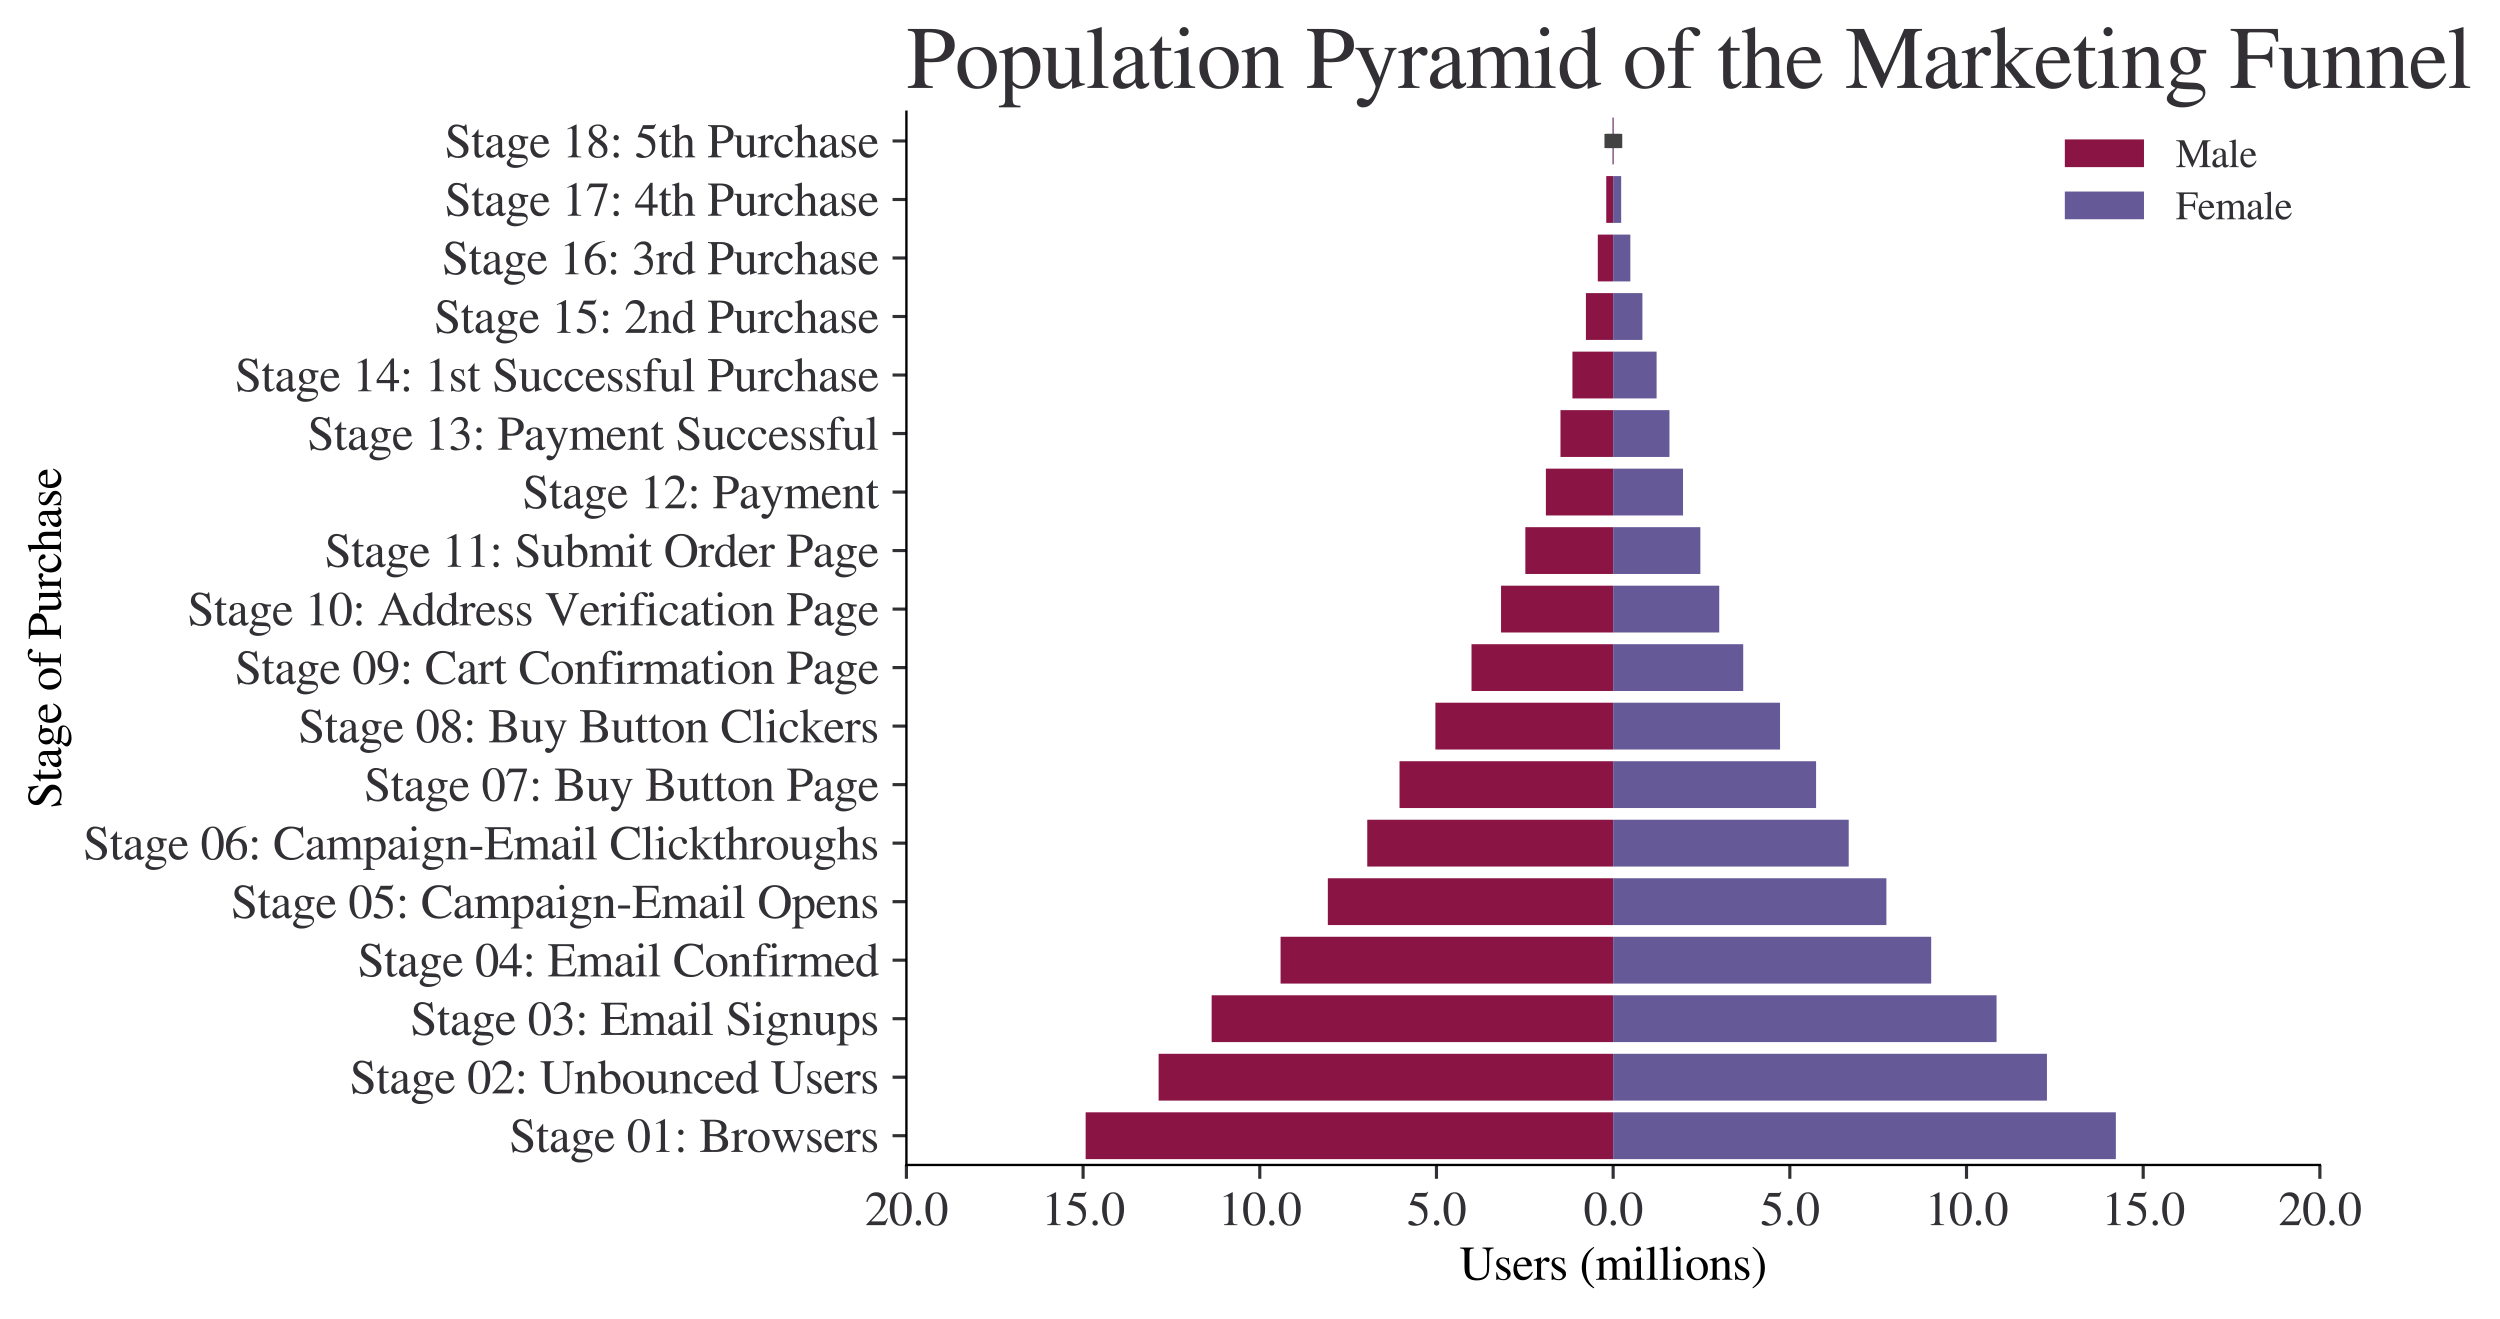 <?xml version="1.0" encoding="utf-8" standalone="no"?>
<!DOCTYPE svg PUBLIC "-//W3C//DTD SVG 1.1//EN"
  "http://www.w3.org/Graphics/SVG/1.1/DTD/svg11.dtd">
<svg xmlns:xlink="http://www.w3.org/1999/xlink" width="631.641pt" height="333.137pt" viewBox="0 0 631.641 333.137" xmlns="http://www.w3.org/2000/svg" version="1.1">
 <defs>
  <style type="text/css">*{stroke-linejoin: round; stroke-linecap: butt}</style>
 </defs>
 <g id="figure_1">
  <g id="patch_1">
   <path d="M -0 333.137 
L 631.641 333.137 
L 631.641 0 
L -0 0 
z
" style="fill: #ffffff"/>
  </g>
  <g id="axes_1">
   <g id="patch_2">
    <path d="M 229.011 294.337 
L 586.131 294.337 
L 586.131 28.225 
L 229.011 28.225 
z
" style="fill: #ffffff"/>
   </g>
   <g id="patch_3">
    <path d="M 407.571 29.704 
L 407.414 29.704 
L 407.414 41.531 
L 407.571 41.531 
z
" clip-path="url(#p955a1eea55)" style="fill: #8a1545"/>
   </g>
   <g id="patch_4">
    <path d="M 407.571 44.488 
L 405.83 44.488 
L 405.83 56.315 
L 407.571 56.315 
z
" clip-path="url(#p955a1eea55)" style="fill: #8a1545"/>
   </g>
   <g id="patch_5">
    <path d="M 407.571 59.272 
L 403.693 59.272 
L 403.693 71.099 
L 407.571 71.099 
z
" clip-path="url(#p955a1eea55)" style="fill: #8a1545"/>
   </g>
   <g id="patch_6">
    <path d="M 407.571 74.056 
L 400.69 74.056 
L 400.69 85.883 
L 407.571 85.883 
z
" clip-path="url(#p955a1eea55)" style="fill: #8a1545"/>
   </g>
   <g id="patch_7">
    <path d="M 407.571 88.84 
L 397.286 88.84 
L 397.286 100.667 
L 407.571 100.667 
z
" clip-path="url(#p955a1eea55)" style="fill: #8a1545"/>
   </g>
   <g id="patch_8">
    <path d="M 407.571 103.624 
L 394.266 103.624 
L 394.266 115.451 
L 407.571 115.451 
z
" clip-path="url(#p955a1eea55)" style="fill: #8a1545"/>
   </g>
   <g id="patch_9">
    <path d="M 407.571 118.408 
L 390.575 118.408 
L 390.575 130.235 
L 407.571 130.235 
z
" clip-path="url(#p955a1eea55)" style="fill: #8a1545"/>
   </g>
   <g id="patch_10">
    <path d="M 407.571 133.192 
L 385.387 133.192 
L 385.387 145.019 
L 407.571 145.019 
z
" clip-path="url(#p955a1eea55)" style="fill: #8a1545"/>
   </g>
   <g id="patch_11">
    <path d="M 407.571 147.976 
L 379.247 147.976 
L 379.247 159.803 
L 407.571 159.803 
z
" clip-path="url(#p955a1eea55)" style="fill: #8a1545"/>
   </g>
   <g id="patch_12">
    <path d="M 407.571 162.76 
L 371.788 162.76 
L 371.788 174.587 
L 407.571 174.587 
z
" clip-path="url(#p955a1eea55)" style="fill: #8a1545"/>
   </g>
   <g id="patch_13">
    <path d="M 407.571 177.544 
L 362.664 177.544 
L 362.664 189.371 
L 407.571 189.371 
z
" clip-path="url(#p955a1eea55)" style="fill: #8a1545"/>
   </g>
   <g id="patch_14">
    <path d="M 407.571 192.328 
L 353.598 192.328 
L 353.598 204.155 
L 407.571 204.155 
z
" clip-path="url(#p955a1eea55)" style="fill: #8a1545"/>
   </g>
   <g id="patch_15">
    <path d="M 407.571 207.112 
L 345.446 207.112 
L 345.446 218.939 
L 407.571 218.939 
z
" clip-path="url(#p955a1eea55)" style="fill: #8a1545"/>
   </g>
   <g id="patch_16">
    <path d="M 407.571 221.896 
L 335.484 221.896 
L 335.484 233.723 
L 407.571 233.723 
z
" clip-path="url(#p955a1eea55)" style="fill: #8a1545"/>
   </g>
   <g id="patch_17">
    <path d="M 407.571 236.68 
L 323.544 236.68 
L 323.544 248.507 
L 407.571 248.507 
z
" clip-path="url(#p955a1eea55)" style="fill: #8a1545"/>
   </g>
   <g id="patch_18">
    <path d="M 407.571 251.464 
L 306.132 251.464 
L 306.132 263.291 
L 407.571 263.291 
z
" clip-path="url(#p955a1eea55)" style="fill: #8a1545"/>
   </g>
   <g id="patch_19">
    <path d="M 407.571 266.248 
L 292.733 266.248 
L 292.733 278.075 
L 407.571 278.075 
z
" clip-path="url(#p955a1eea55)" style="fill: #8a1545"/>
   </g>
   <g id="patch_20">
    <path d="M 407.571 281.032 
L 274.297 281.032 
L 274.297 292.859 
L 407.571 292.859 
z
" clip-path="url(#p955a1eea55)" style="fill: #8a1545"/>
   </g>
   <g id="patch_21">
    <path d="M 407.571 29.704 
L 407.77 29.704 
L 407.77 41.531 
L 407.571 41.531 
z
" clip-path="url(#p955a1eea55)" style="fill: #655998"/>
   </g>
   <g id="patch_22">
    <path d="M 407.571 44.488 
L 409.599 44.488 
L 409.599 56.315 
L 407.571 56.315 
z
" clip-path="url(#p955a1eea55)" style="fill: #655998"/>
   </g>
   <g id="patch_23">
    <path d="M 407.571 59.272 
L 411.916 59.272 
L 411.916 71.099 
L 407.571 71.099 
z
" clip-path="url(#p955a1eea55)" style="fill: #655998"/>
   </g>
   <g id="patch_24">
    <path d="M 407.571 74.056 
L 414.968 74.056 
L 414.968 85.883 
L 407.571 85.883 
z
" clip-path="url(#p955a1eea55)" style="fill: #655998"/>
   </g>
   <g id="patch_25">
    <path d="M 407.571 88.84 
L 418.55 88.84 
L 418.55 100.667 
L 407.571 100.667 
z
" clip-path="url(#p955a1eea55)" style="fill: #655998"/>
   </g>
   <g id="patch_26">
    <path d="M 407.571 103.624 
L 421.799 103.624 
L 421.799 115.451 
L 407.571 115.451 
z
" clip-path="url(#p955a1eea55)" style="fill: #655998"/>
   </g>
   <g id="patch_27">
    <path d="M 407.571 118.408 
L 425.224 118.408 
L 425.224 130.235 
L 407.571 130.235 
z
" clip-path="url(#p955a1eea55)" style="fill: #655998"/>
   </g>
   <g id="patch_28">
    <path d="M 407.571 133.192 
L 429.604 133.192 
L 429.604 145.019 
L 407.571 145.019 
z
" clip-path="url(#p955a1eea55)" style="fill: #655998"/>
   </g>
   <g id="patch_29">
    <path d="M 407.571 147.976 
L 434.379 147.976 
L 434.379 159.803 
L 407.571 159.803 
z
" clip-path="url(#p955a1eea55)" style="fill: #655998"/>
   </g>
   <g id="patch_30">
    <path d="M 407.571 162.76 
L 440.434 162.76 
L 440.434 174.587 
L 407.571 174.587 
z
" clip-path="url(#p955a1eea55)" style="fill: #655998"/>
   </g>
   <g id="patch_31">
    <path d="M 407.571 177.544 
L 449.74 177.544 
L 449.74 189.371 
L 407.571 189.371 
z
" clip-path="url(#p955a1eea55)" style="fill: #655998"/>
   </g>
   <g id="patch_32">
    <path d="M 407.571 192.328 
L 458.847 192.328 
L 458.847 204.155 
L 407.571 204.155 
z
" clip-path="url(#p955a1eea55)" style="fill: #655998"/>
   </g>
   <g id="patch_33">
    <path d="M 407.571 207.112 
L 467.089 207.112 
L 467.089 218.939 
L 407.571 218.939 
z
" clip-path="url(#p955a1eea55)" style="fill: #655998"/>
   </g>
   <g id="patch_34">
    <path d="M 407.571 221.896 
L 476.609 221.896 
L 476.609 233.723 
L 407.571 233.723 
z
" clip-path="url(#p955a1eea55)" style="fill: #655998"/>
   </g>
   <g id="patch_35">
    <path d="M 407.571 236.68 
L 487.923 236.68 
L 487.923 248.507 
L 407.571 248.507 
z
" clip-path="url(#p955a1eea55)" style="fill: #655998"/>
   </g>
   <g id="patch_36">
    <path d="M 407.571 251.464 
L 504.443 251.464 
L 504.443 263.291 
L 407.571 263.291 
z
" clip-path="url(#p955a1eea55)" style="fill: #655998"/>
   </g>
   <g id="patch_37">
    <path d="M 407.571 266.248 
L 517.172 266.248 
L 517.172 278.075 
L 407.571 278.075 
z
" clip-path="url(#p955a1eea55)" style="fill: #655998"/>
   </g>
   <g id="patch_38">
    <path d="M 407.571 281.032 
L 534.585 281.032 
L 534.585 292.859 
L 407.571 292.859 
z
" clip-path="url(#p955a1eea55)" style="fill: #655998"/>
   </g>
   <g id="matplotlib.axis_1">
    <g id="xtick_1">
     <g id="line2d_1">
      <defs>
       <path id="mcdf08dda38" d="M 0 0 
L 0 3.5 
" style="stroke: #323034; stroke-width: 0.8"/>
      </defs>
      <g>
       <use xlink:href="#mcdf08dda38" x="229.011" y="294.337" style="fill: #323034; stroke: #323034; stroke-width: 0.8"/>
      </g>
     </g>
     <g id="text_1">
      <!-- 20.0 -->
      <g style="fill: #323034" transform="translate(218.511 309.533)scale(0.12 -0.12)">
       <defs>
        <path id="STIXGeneral-Regular-32" d="M 3034 877 
L 2688 0 
L 186 0 
L 186 77 
L 1325 1286 
Q 1773 1754 1965 2144 
Q 2157 2534 2157 2950 
Q 2157 3379 1920 3616 
Q 1683 3853 1267 3853 
Q 922 3853 720 3673 
Q 518 3494 326 3021 
L 192 3053 
Q 301 3648 630 3987 
Q 960 4326 1523 4326 
Q 2054 4326 2380 4006 
Q 2707 3686 2707 3200 
Q 2707 2477 1888 1613 
L 832 486 
L 2330 486 
Q 2541 486 2665 569 
Q 2790 653 2944 915 
L 3034 877 
z
" transform="scale(0.016)"/>
        <path id="STIXGeneral-Regular-30" d="M 3046 2112 
Q 3046 1683 2963 1302 
Q 2880 922 2717 602 
Q 2554 282 2266 96 
Q 1978 -90 1600 -90 
Q 1210 -90 915 108 
Q 621 307 461 640 
Q 301 973 227 1350 
Q 154 1728 154 2150 
Q 154 2746 301 3222 
Q 448 3699 790 4012 
Q 1133 4326 1626 4326 
Q 2253 4326 2649 3712 
Q 3046 3098 3046 2112 
z
M 2432 2080 
Q 2432 3091 2217 3625 
Q 2003 4160 1587 4160 
Q 1190 4160 979 3622 
Q 768 3085 768 2106 
Q 768 1120 979 598 
Q 1190 77 1600 77 
Q 2003 77 2217 598 
Q 2432 1120 2432 2080 
z
" transform="scale(0.016)"/>
        <path id="STIXGeneral-Regular-2e" d="M 1158 275 
Q 1158 134 1052 32 
Q 947 -70 800 -70 
Q 653 -70 550 32 
Q 448 134 448 281 
Q 448 429 553 534 
Q 659 640 806 640 
Q 947 640 1052 531 
Q 1158 422 1158 275 
z
" transform="scale(0.016)"/>
       </defs>
       <use xlink:href="#STIXGeneral-Regular-32"/>
       <use xlink:href="#STIXGeneral-Regular-30" x="50"/>
       <use xlink:href="#STIXGeneral-Regular-2e" x="100"/>
       <use xlink:href="#STIXGeneral-Regular-30" x="125"/>
      </g>
     </g>
    </g>
    <g id="xtick_2">
     <g id="line2d_2">
      <g>
       <use xlink:href="#mcdf08dda38" x="273.651" y="294.337" style="fill: #323034; stroke: #323034; stroke-width: 0.8"/>
      </g>
     </g>
     <g id="text_2">
      <!-- 15.0 -->
      <g style="fill: #323034" transform="translate(263.151 309.533)scale(0.12 -0.12)">
       <defs>
        <path id="STIXGeneral-Regular-31" d="M 2522 0 
L 755 0 
L 755 96 
Q 1107 115 1235 227 
Q 1363 339 1363 608 
L 1363 3482 
Q 1363 3795 1171 3795 
Q 1082 3795 883 3718 
L 710 3654 
L 710 3744 
L 1856 4326 
L 1914 4307 
L 1914 486 
Q 1914 275 2042 185 
Q 2170 96 2522 96 
L 2522 0 
z
" transform="scale(0.016)"/>
        <path id="STIXGeneral-Regular-35" d="M 2803 4358 
L 2573 3814 
Q 2534 3731 2400 3731 
L 1158 3731 
L 902 3187 
Q 1606 3053 1920 2896 
Q 2234 2739 2502 2368 
Q 2726 2061 2726 1555 
Q 2726 1094 2576 780 
Q 2426 467 2099 224 
Q 1664 -90 1011 -90 
Q 646 -90 422 19 
Q 198 128 198 307 
Q 198 550 486 550 
Q 717 550 960 352 
Q 1210 147 1414 147 
Q 1747 147 2012 480 
Q 2278 813 2278 1229 
Q 2278 1843 1850 2189 
Q 1293 2637 486 2637 
Q 410 2637 410 2688 
L 416 2720 
L 1114 4237 
L 2438 4237 
Q 2547 4237 2608 4269 
Q 2669 4301 2746 4403 
L 2803 4358 
z
" transform="scale(0.016)"/>
       </defs>
       <use xlink:href="#STIXGeneral-Regular-31"/>
       <use xlink:href="#STIXGeneral-Regular-35" x="50"/>
       <use xlink:href="#STIXGeneral-Regular-2e" x="100"/>
       <use xlink:href="#STIXGeneral-Regular-30" x="125"/>
      </g>
     </g>
    </g>
    <g id="xtick_3">
     <g id="line2d_3">
      <g>
       <use xlink:href="#mcdf08dda38" x="318.291" y="294.337" style="fill: #323034; stroke: #323034; stroke-width: 0.8"/>
      </g>
     </g>
     <g id="text_3">
      <!-- 10.0 -->
      <g style="fill: #323034" transform="translate(307.791 309.533)scale(0.12 -0.12)">
       <use xlink:href="#STIXGeneral-Regular-31"/>
       <use xlink:href="#STIXGeneral-Regular-30" x="50"/>
       <use xlink:href="#STIXGeneral-Regular-2e" x="100"/>
       <use xlink:href="#STIXGeneral-Regular-30" x="125"/>
      </g>
     </g>
    </g>
    <g id="xtick_4">
     <g id="line2d_4">
      <g>
       <use xlink:href="#mcdf08dda38" x="362.931" y="294.337" style="fill: #323034; stroke: #323034; stroke-width: 0.8"/>
      </g>
     </g>
     <g id="text_4">
      <!-- 5.0 -->
      <g style="fill: #323034" transform="translate(355.431 309.533)scale(0.12 -0.12)">
       <use xlink:href="#STIXGeneral-Regular-35"/>
       <use xlink:href="#STIXGeneral-Regular-2e" x="50"/>
       <use xlink:href="#STIXGeneral-Regular-30" x="75"/>
      </g>
     </g>
    </g>
    <g id="xtick_5">
     <g id="line2d_5">
      <g>
       <use xlink:href="#mcdf08dda38" x="407.571" y="294.337" style="fill: #323034; stroke: #323034; stroke-width: 0.8"/>
      </g>
     </g>
     <g id="text_5">
      <!-- 0.0 -->
      <g style="fill: #323034" transform="translate(400.071 309.533)scale(0.12 -0.12)">
       <use xlink:href="#STIXGeneral-Regular-30"/>
       <use xlink:href="#STIXGeneral-Regular-2e" x="50"/>
       <use xlink:href="#STIXGeneral-Regular-30" x="75"/>
      </g>
     </g>
    </g>
    <g id="xtick_6">
     <g id="line2d_6">
      <g>
       <use xlink:href="#mcdf08dda38" x="452.211" y="294.337" style="fill: #323034; stroke: #323034; stroke-width: 0.8"/>
      </g>
     </g>
     <g id="text_6">
      <!-- 5.0 -->
      <g style="fill: #323034" transform="translate(444.711 309.533)scale(0.12 -0.12)">
       <use xlink:href="#STIXGeneral-Regular-35"/>
       <use xlink:href="#STIXGeneral-Regular-2e" x="50"/>
       <use xlink:href="#STIXGeneral-Regular-30" x="75"/>
      </g>
     </g>
    </g>
    <g id="xtick_7">
     <g id="line2d_7">
      <g>
       <use xlink:href="#mcdf08dda38" x="496.851" y="294.337" style="fill: #323034; stroke: #323034; stroke-width: 0.8"/>
      </g>
     </g>
     <g id="text_7">
      <!-- 10.0 -->
      <g style="fill: #323034" transform="translate(486.351 309.533)scale(0.12 -0.12)">
       <use xlink:href="#STIXGeneral-Regular-31"/>
       <use xlink:href="#STIXGeneral-Regular-30" x="50"/>
       <use xlink:href="#STIXGeneral-Regular-2e" x="100"/>
       <use xlink:href="#STIXGeneral-Regular-30" x="125"/>
      </g>
     </g>
    </g>
    <g id="xtick_8">
     <g id="line2d_8">
      <g>
       <use xlink:href="#mcdf08dda38" x="541.491" y="294.337" style="fill: #323034; stroke: #323034; stroke-width: 0.8"/>
      </g>
     </g>
     <g id="text_8">
      <!-- 15.0 -->
      <g style="fill: #323034" transform="translate(530.991 309.533)scale(0.12 -0.12)">
       <use xlink:href="#STIXGeneral-Regular-31"/>
       <use xlink:href="#STIXGeneral-Regular-35" x="50"/>
       <use xlink:href="#STIXGeneral-Regular-2e" x="100"/>
       <use xlink:href="#STIXGeneral-Regular-30" x="125"/>
      </g>
     </g>
    </g>
    <g id="xtick_9">
     <g id="line2d_9">
      <g>
       <use xlink:href="#mcdf08dda38" x="586.131" y="294.337" style="fill: #323034; stroke: #323034; stroke-width: 0.8"/>
      </g>
     </g>
     <g id="text_9">
      <!-- 20.0 -->
      <g style="fill: #323034" transform="translate(575.631 309.533)scale(0.12 -0.12)">
       <use xlink:href="#STIXGeneral-Regular-32"/>
       <use xlink:href="#STIXGeneral-Regular-30" x="50"/>
       <use xlink:href="#STIXGeneral-Regular-2e" x="100"/>
       <use xlink:href="#STIXGeneral-Regular-30" x="125"/>
      </g>
     </g>
    </g>
    <g id="text_10">
     <!-- Users (millions) -->
     <g transform="translate(368.739 323.333)scale(0.12 -0.12)">
      <defs>
       <path id="STIXGeneral-Regular-55" d="M 4512 4237 
L 4512 4115 
Q 4122 4077 4016 3926 
Q 3910 3776 3910 3302 
L 3910 1670 
Q 3910 1178 3840 896 
Q 3770 614 3565 378 
Q 3155 -90 2272 -90 
Q 1574 -90 1184 205 
Q 666 589 666 1594 
L 666 3578 
Q 666 3898 566 3994 
Q 467 4090 90 4115 
L 90 4237 
L 1901 4237 
L 1901 4115 
Q 1517 4083 1417 3977 
Q 1318 3872 1318 3514 
L 1318 1517 
Q 1318 1101 1369 877 
Q 1421 653 1600 480 
Q 1901 192 2419 192 
Q 3066 192 3392 570 
Q 3539 749 3584 963 
Q 3629 1178 3629 1600 
L 3629 3283 
Q 3629 3782 3520 3936 
Q 3411 4090 3027 4115 
L 3027 4237 
L 4512 4237 
z
" transform="scale(0.016)"/>
       <path id="STIXGeneral-Regular-73" d="M 998 1926 
L 1664 1523 
Q 1984 1331 2105 1164 
Q 2227 998 2227 736 
Q 2227 416 1961 176 
Q 1696 -64 1331 -64 
Q 1030 -64 864 -6 
Q 691 51 570 51 
Q 461 51 416 -26 
L 333 -26 
L 333 979 
L 435 979 
Q 538 512 730 294 
Q 922 77 1248 77 
Q 1485 77 1632 211 
Q 1779 346 1779 550 
Q 1779 845 1440 1030 
L 1094 1222 
Q 326 1651 326 2150 
Q 326 2522 566 2730 
Q 806 2938 1210 2938 
Q 1491 2938 1638 2867 
Q 1754 2816 1818 2816 
Q 1862 2816 1920 2880 
L 1990 2880 
L 2022 2010 
L 1926 2010 
Q 1818 2445 1654 2621 
Q 1491 2797 1203 2797 
Q 986 2797 854 2688 
Q 723 2579 723 2362 
Q 723 2253 796 2128 
Q 870 2003 998 1926 
z
" transform="scale(0.016)"/>
       <path id="STIXGeneral-Regular-65" d="M 2611 1050 
L 2714 1005 
Q 2330 -64 1376 -64 
Q 813 -64 486 329 
Q 160 723 160 1389 
Q 160 2074 525 2509 
Q 890 2944 1485 2944 
Q 2061 2944 2374 2502 
Q 2560 2246 2592 1773 
L 621 1773 
Q 646 1370 700 1158 
Q 755 947 915 730 
Q 1184 378 1626 378 
Q 1939 378 2153 531 
Q 2368 685 2611 1050 
z
M 634 1978 
L 1939 1978 
Q 1882 2381 1750 2547 
Q 1619 2714 1312 2714 
Q 1043 2714 864 2525 
Q 685 2336 634 1978 
z
" transform="scale(0.016)"/>
       <path id="STIXGeneral-Regular-72" d="M 1024 2931 
L 1024 2342 
Q 1267 2688 1430 2816 
Q 1594 2944 1792 2944 
Q 1958 2944 2051 2854 
Q 2144 2765 2144 2605 
Q 2144 2470 2077 2393 
Q 2010 2317 1894 2317 
Q 1773 2317 1638 2445 
Q 1536 2541 1472 2541 
Q 1338 2541 1181 2355 
Q 1024 2170 1024 2016 
L 1024 576 
Q 1024 301 1133 205 
Q 1242 109 1568 96 
L 1568 0 
L 32 0 
L 32 96 
Q 339 154 412 224 
Q 486 294 486 538 
L 486 2138 
Q 486 2349 438 2435 
Q 390 2522 269 2522 
Q 166 2522 45 2496 
L 45 2598 
Q 448 2726 992 2944 
L 1024 2931 
z
" transform="scale(0.016)"/>
       <path id="STIXGeneral-Regular-20" transform="scale(0.016)"/>
       <path id="STIXGeneral-Regular-28" d="M 1946 -1030 
L 1869 -1133 
Q 1126 -710 716 32 
Q 307 774 307 1613 
Q 307 3386 1888 4326 
L 1946 4224 
Q 1293 3667 1075 3126 
Q 858 2586 858 1632 
Q 858 685 1082 96 
Q 1306 -493 1946 -1030 
z
" transform="scale(0.016)"/>
       <path id="STIXGeneral-Regular-6d" d="M 4960 0 
L 3565 0 
L 3565 96 
Q 3834 122 3907 208 
Q 3981 294 3981 576 
L 3981 1894 
Q 3981 2278 3869 2444 
Q 3757 2611 3488 2611 
Q 3264 2611 3107 2521 
Q 2950 2432 2803 2221 
L 2803 608 
Q 2803 301 2896 201 
Q 2989 102 3264 96 
L 3264 0 
L 1830 0 
L 1830 96 
Q 2112 115 2189 188 
Q 2266 262 2266 550 
L 2266 1901 
Q 2266 2611 1850 2611 
Q 1670 2611 1468 2531 
Q 1267 2451 1171 2336 
Q 1088 2240 1088 2227 
L 1088 448 
Q 1088 243 1177 176 
Q 1267 109 1523 96 
L 1523 0 
L 102 0 
L 102 96 
Q 371 102 460 195 
Q 550 288 550 563 
L 550 2150 
Q 550 2387 499 2480 
Q 448 2573 326 2573 
Q 230 2573 122 2547 
L 122 2656 
Q 557 2778 1011 2944 
L 1062 2925 
L 1062 2451 
L 1075 2451 
Q 1363 2752 1584 2848 
Q 1805 2944 2054 2944 
Q 2560 2944 2733 2406 
Q 3232 2944 3776 2944 
Q 4518 2944 4518 1792 
L 4518 493 
Q 4518 282 4582 202 
Q 4646 122 4794 109 
L 4960 96 
L 4960 0 
z
" transform="scale(0.016)"/>
       <path id="STIXGeneral-Regular-69" d="M 1152 4045 
Q 1152 3904 1056 3811 
Q 960 3718 819 3718 
Q 685 3718 592 3811 
Q 499 3904 499 4045 
Q 499 4179 595 4275 
Q 691 4371 826 4371 
Q 966 4371 1059 4275 
Q 1152 4179 1152 4045 
z
M 1619 0 
L 102 0 
L 102 96 
Q 435 115 521 211 
Q 608 307 608 666 
L 608 2118 
Q 608 2342 563 2432 
Q 518 2522 397 2522 
Q 243 2522 128 2490 
L 128 2592 
L 1120 2944 
L 1146 2918 
L 1146 672 
Q 1146 314 1226 218 
Q 1306 122 1619 96 
L 1619 0 
z
" transform="scale(0.016)"/>
       <path id="STIXGeneral-Regular-6c" d="M 1645 0 
L 134 0 
L 134 96 
Q 435 122 531 221 
Q 627 320 627 589 
L 627 3590 
Q 627 3821 569 3910 
Q 512 4000 358 4000 
Q 224 4000 122 3987 
L 122 4090 
Q 730 4237 1133 4371 
L 1165 4346 
L 1165 557 
Q 1165 288 1254 201 
Q 1344 115 1645 96 
L 1645 0 
z
" transform="scale(0.016)"/>
       <path id="STIXGeneral-Regular-6f" d="M 3008 1478 
Q 3008 806 2608 371 
Q 2208 -64 1568 -64 
Q 979 -64 582 368 
Q 186 800 186 1459 
Q 186 2125 582 2534 
Q 979 2944 1626 2944 
Q 2221 2944 2614 2537 
Q 3008 2131 3008 1478 
z
M 2432 1306 
Q 2432 2035 2112 2445 
Q 1856 2765 1504 2765 
Q 1171 2765 966 2493 
Q 762 2221 762 1747 
Q 762 928 1101 435 
Q 1318 115 1677 115 
Q 2029 115 2230 432 
Q 2432 749 2432 1306 
z
" transform="scale(0.016)"/>
       <path id="STIXGeneral-Regular-6e" d="M 3104 0 
L 1773 0 
L 1779 96 
Q 2016 115 2096 233 
Q 2176 352 2176 672 
L 2176 1946 
Q 2176 2592 1709 2592 
Q 1549 2592 1408 2515 
Q 1267 2438 1050 2227 
L 1050 461 
Q 1050 269 1136 192 
Q 1222 115 1466 96 
L 1466 0 
L 115 0 
L 115 96 
Q 358 115 435 214 
Q 512 314 512 602 
L 512 2157 
Q 512 2394 467 2483 
Q 422 2573 288 2573 
Q 160 2573 102 2547 
L 102 2656 
Q 550 2784 979 2944 
L 1030 2925 
L 1030 2426 
L 1037 2426 
Q 1491 2944 1958 2944 
Q 2323 2944 2518 2688 
Q 2714 2432 2714 1958 
L 2714 544 
Q 2714 288 2790 205 
Q 2867 122 3104 96 
L 3104 0 
z
" transform="scale(0.016)"/>
       <path id="STIXGeneral-Regular-29" d="M 186 4224 
L 262 4326 
Q 992 3891 1408 3148 
Q 1824 2406 1824 1581 
Q 1824 -166 243 -1133 
L 186 -1030 
Q 845 -486 1059 54 
Q 1274 595 1274 1562 
Q 1274 2534 1059 3120 
Q 845 3706 186 4224 
z
" transform="scale(0.016)"/>
      </defs>
      <use xlink:href="#STIXGeneral-Regular-55"/>
      <use xlink:href="#STIXGeneral-Regular-73" x="72.2"/>
      <use xlink:href="#STIXGeneral-Regular-65" x="111.1"/>
      <use xlink:href="#STIXGeneral-Regular-72" x="155.5"/>
      <use xlink:href="#STIXGeneral-Regular-73" x="188.8"/>
      <use xlink:href="#STIXGeneral-Regular-20" x="227.7"/>
      <use xlink:href="#STIXGeneral-Regular-28" x="252.7"/>
      <use xlink:href="#STIXGeneral-Regular-6d" x="286"/>
      <use xlink:href="#STIXGeneral-Regular-69" x="363.8"/>
      <use xlink:href="#STIXGeneral-Regular-6c" x="391.6"/>
      <use xlink:href="#STIXGeneral-Regular-6c" x="419.4"/>
      <use xlink:href="#STIXGeneral-Regular-69" x="447.2"/>
      <use xlink:href="#STIXGeneral-Regular-6f" x="475"/>
      <use xlink:href="#STIXGeneral-Regular-6e" x="525"/>
      <use xlink:href="#STIXGeneral-Regular-73" x="575"/>
      <use xlink:href="#STIXGeneral-Regular-29" x="613.9"/>
     </g>
    </g>
   </g>
   <g id="matplotlib.axis_2">
    <g id="ytick_1">
     <g id="line2d_10">
      <defs>
       <path id="mca5c634697" d="M 0 0 
L -3.5 0 
" style="stroke: #323034; stroke-width: 0.8"/>
      </defs>
      <g>
       <use xlink:href="#mca5c634697" x="229.011" y="35.617" style="fill: #323034; stroke: #323034; stroke-width: 0.8"/>
      </g>
     </g>
     <g id="text_11">
      <!-- Stage 18: 5th Purchase -->
      <g style="fill: #323034" transform="translate(112.341 39.745)scale(0.12 -0.12)">
       <defs>
        <path id="STIXGeneral-Regular-53" d="M 3002 2963 
L 2842 2963 
Q 2733 3360 2579 3565 
Q 2189 4064 1651 4064 
Q 1357 4064 1181 3894 
Q 1005 3725 1005 3456 
Q 1005 3328 1069 3206 
Q 1133 3085 1206 2998 
Q 1280 2912 1465 2784 
Q 1651 2656 1766 2589 
Q 1882 2522 2150 2362 
Q 2669 2061 2905 1763 
Q 3142 1466 3142 1107 
Q 3142 576 2771 243 
Q 2400 -90 1837 -90 
Q 1421 -90 1082 58 
Q 915 128 781 128 
Q 704 128 653 70 
Q 602 13 602 -83 
L 461 -83 
L 275 1274 
L 416 1274 
Q 845 141 1734 141 
Q 2074 141 2285 342 
Q 2496 544 2496 858 
Q 2496 1158 2310 1363 
Q 2003 1696 1235 2106 
Q 454 2522 454 3206 
Q 454 3718 768 4022 
Q 1082 4326 1568 4326 
Q 1907 4326 2240 4186 
Q 2413 4109 2522 4109 
Q 2688 4109 2726 4326 
L 2861 4326 
L 3002 2963 
z
" transform="scale(0.016)"/>
        <path id="STIXGeneral-Regular-74" d="M 1702 493 
L 1786 422 
Q 1478 -64 1011 -64 
Q 448 -64 448 749 
L 448 2675 
L 109 2675 
Q 83 2694 83 2720 
Q 83 2771 192 2842 
Q 435 2982 813 3526 
Q 826 3546 874 3606 
Q 922 3667 941 3706 
Q 986 3706 986 3622 
L 986 2880 
L 1632 2880 
L 1632 2675 
L 986 2675 
L 986 845 
Q 986 538 1062 403 
Q 1139 269 1318 269 
Q 1510 269 1702 493 
z
" transform="scale(0.016)"/>
        <path id="STIXGeneral-Regular-61" d="M 2829 422 
L 2829 243 
Q 2586 -64 2253 -64 
Q 1888 -64 1843 403 
L 1837 403 
Q 1427 -64 909 -64 
Q 608 -64 422 112 
Q 237 288 237 602 
Q 237 1050 685 1350 
Q 992 1555 1837 1869 
L 1837 2214 
Q 1837 2502 1699 2646 
Q 1562 2790 1338 2790 
Q 1146 2790 1018 2697 
Q 890 2605 890 2477 
Q 890 2419 909 2348 
Q 928 2278 928 2208 
Q 928 2112 841 2029 
Q 755 1946 634 1946 
Q 525 1946 441 2029 
Q 358 2112 358 2240 
Q 358 2547 685 2752 
Q 986 2944 1421 2944 
Q 1939 2944 2176 2656 
Q 2291 2522 2323 2384 
Q 2355 2246 2355 1946 
L 2355 723 
Q 2355 301 2554 301 
Q 2682 301 2829 422 
z
M 1837 813 
L 1837 1715 
Q 1248 1510 1018 1293 
Q 800 1094 800 800 
Q 800 557 921 432 
Q 1043 307 1242 307 
Q 1453 307 1613 410 
Q 1747 506 1792 589 
Q 1837 672 1837 813 
z
" transform="scale(0.016)"/>
        <path id="STIXGeneral-Regular-67" d="M 3008 2483 
L 2477 2483 
Q 2598 2208 2598 1946 
Q 2598 1453 2265 1203 
Q 1933 954 1600 954 
Q 1530 954 1357 973 
L 1235 986 
Q 1107 947 979 812 
Q 851 678 851 582 
Q 851 435 1350 410 
L 2176 371 
Q 2528 358 2739 172 
Q 2950 -13 2950 -314 
Q 2950 -685 2566 -986 
Q 2035 -1395 1286 -1395 
Q 826 -1395 502 -1212 
Q 179 -1030 179 -774 
Q 179 -595 320 -419 
Q 461 -243 806 6 
Q 602 102 534 172 
Q 467 243 467 346 
Q 467 531 762 787 
Q 909 915 1037 1043 
Q 717 1203 579 1401 
Q 442 1600 442 1901 
Q 442 2336 752 2640 
Q 1062 2944 1510 2944 
Q 1766 2944 2022 2848 
L 2163 2797 
Q 2349 2733 2515 2733 
L 3008 2733 
L 3008 2483 
z
M 973 2163 
L 973 2144 
Q 973 1683 1155 1398 
Q 1338 1114 1632 1114 
Q 1850 1114 1978 1270 
Q 2106 1427 2106 1690 
Q 2106 2112 1914 2464 
Q 1754 2765 1446 2765 
Q 1222 2765 1097 2605 
Q 973 2445 973 2163 
z
M 2771 -410 
Q 2771 -230 2595 -163 
Q 2419 -96 1978 -96 
Q 1344 -96 941 -13 
Q 749 -243 688 -348 
Q 627 -454 627 -563 
Q 627 -774 880 -902 
Q 1133 -1030 1555 -1030 
Q 2099 -1030 2435 -860 
Q 2771 -691 2771 -410 
z
" transform="scale(0.016)"/>
        <path id="STIXGeneral-Regular-38" d="M 2848 992 
Q 2848 499 2505 204 
Q 2163 -90 1587 -90 
Q 1050 -90 704 204 
Q 358 499 358 954 
Q 358 1293 524 1533 
Q 691 1773 1190 2125 
Q 710 2522 553 2765 
Q 397 3008 397 3328 
Q 397 3782 745 4054 
Q 1094 4326 1638 4326 
Q 2106 4326 2410 4060 
Q 2714 3795 2714 3411 
Q 2714 3059 2531 2848 
Q 2349 2637 1856 2374 
Q 2432 1990 2640 1689 
Q 2848 1389 2848 992 
z
M 2272 3411 
Q 2272 3744 2086 3945 
Q 1901 4147 1574 4147 
Q 1248 4147 1059 3977 
Q 870 3808 870 3513 
Q 870 3219 1059 2979 
Q 1248 2739 1670 2490 
Q 1997 2682 2134 2896 
Q 2272 3110 2272 3411 
z
M 1734 1741 
L 1357 1997 
Q 1075 1766 960 1545 
Q 845 1325 845 1011 
Q 845 576 1065 333 
Q 1286 90 1658 90 
Q 1971 90 2166 285 
Q 2362 480 2362 794 
Q 2362 1082 2214 1299 
Q 2067 1517 1734 1741 
z
" transform="scale(0.016)"/>
        <path id="STIXGeneral-Regular-3a" d="M 1123 2832 
Q 1229 2726 1229 2579 
Q 1229 2432 1126 2329 
Q 1024 2227 877 2227 
Q 730 2227 624 2332 
Q 518 2438 518 2579 
Q 518 2733 620 2835 
Q 723 2938 877 2938 
Q 1018 2938 1123 2832 
z
M 1229 282 
Q 1229 141 1126 35 
Q 1024 -70 877 -70 
Q 730 -70 624 35 
Q 518 141 518 282 
Q 518 435 620 537 
Q 723 640 877 640 
Q 1018 640 1123 534 
Q 1229 429 1229 282 
z
" transform="scale(0.016)"/>
        <path id="STIXGeneral-Regular-68" d="M 3117 0 
L 1760 0 
L 1760 96 
Q 2042 128 2118 224 
Q 2195 320 2195 653 
L 2195 1920 
Q 2195 2598 1722 2598 
Q 1530 2598 1370 2508 
Q 1210 2419 1005 2195 
L 1005 653 
Q 1005 320 1081 224 
Q 1158 128 1440 96 
L 1440 0 
L 58 0 
L 58 96 
Q 333 134 400 224 
Q 467 314 467 653 
L 467 3667 
Q 467 3872 406 3933 
Q 346 3994 141 3994 
Q 83 3994 64 3987 
L 64 4090 
L 237 4141 
Q 730 4288 973 4371 
L 1005 4352 
L 1005 2406 
Q 1229 2694 1446 2819 
Q 1664 2944 1946 2944 
Q 2733 2944 2733 1926 
L 2733 653 
Q 2733 320 2793 233 
Q 2854 147 3117 96 
L 3117 0 
z
" transform="scale(0.016)"/>
        <path id="STIXGeneral-Regular-50" d="M 102 4237 
L 1760 4237 
Q 2669 4237 3149 3834 
Q 3469 3565 3469 3072 
Q 3469 2560 3104 2234 
Q 2835 1990 2553 1916 
Q 2272 1843 1734 1843 
Q 1549 1843 1293 1862 
L 1293 717 
Q 1293 352 1398 246 
Q 1504 141 1894 122 
L 1894 0 
L 102 0 
L 102 122 
Q 474 147 557 256 
Q 640 365 640 781 
L 640 3526 
Q 640 3885 547 3987 
Q 454 4090 102 4115 
L 102 4237 
z
M 1293 3770 
L 1293 2118 
Q 1510 2099 1683 2099 
Q 2202 2099 2486 2352 
Q 2771 2605 2771 3040 
Q 2771 3558 2476 3779 
Q 2182 4000 1517 4000 
Q 1382 4000 1337 3952 
Q 1293 3904 1293 3770 
z
" transform="scale(0.016)"/>
        <path id="STIXGeneral-Regular-75" d="M 3072 320 
L 3072 230 
Q 2573 96 2195 -58 
L 2163 -38 
L 2163 486 
L 2150 486 
Q 1747 -64 1235 -64 
Q 870 -64 662 160 
Q 454 384 454 755 
L 454 2362 
Q 454 2598 371 2688 
Q 288 2778 58 2790 
L 58 2880 
L 992 2880 
L 992 813 
Q 992 595 1123 451 
Q 1254 307 1446 307 
Q 1760 307 1984 506 
Q 2067 582 2099 649 
Q 2131 717 2131 877 
L 2131 2355 
Q 2131 2605 2041 2678 
Q 1952 2752 1658 2771 
L 1658 2880 
L 2669 2880 
L 2669 685 
Q 2669 461 2742 390 
Q 2816 320 3034 320 
L 3072 320 
z
" transform="scale(0.016)"/>
        <path id="STIXGeneral-Regular-63" d="M 2547 998 
L 2637 941 
Q 2362 403 2112 205 
Q 1786 -64 1376 -64 
Q 845 -64 502 336 
Q 160 736 160 1357 
Q 160 2170 698 2618 
Q 1094 2944 1562 2944 
Q 1965 2944 2256 2749 
Q 2547 2554 2547 2285 
Q 2547 2176 2457 2096 
Q 2368 2016 2246 2016 
Q 2022 2016 1939 2310 
L 1901 2451 
Q 1850 2630 1773 2694 
Q 1696 2758 1523 2758 
Q 1133 2758 893 2451 
Q 653 2144 653 1645 
Q 653 1094 928 745 
Q 1203 397 1645 397 
Q 1920 397 2118 528 
Q 2317 659 2547 998 
z
" transform="scale(0.016)"/>
       </defs>
       <use xlink:href="#STIXGeneral-Regular-53"/>
       <use xlink:href="#STIXGeneral-Regular-74" x="55.6"/>
       <use xlink:href="#STIXGeneral-Regular-61" x="83.4"/>
       <use xlink:href="#STIXGeneral-Regular-67" x="127.8"/>
       <use xlink:href="#STIXGeneral-Regular-65" x="177.8"/>
       <use xlink:href="#STIXGeneral-Regular-20" x="222.2"/>
       <use xlink:href="#STIXGeneral-Regular-31" x="247.2"/>
       <use xlink:href="#STIXGeneral-Regular-38" x="297.2"/>
       <use xlink:href="#STIXGeneral-Regular-3a" x="347.2"/>
       <use xlink:href="#STIXGeneral-Regular-20" x="375"/>
       <use xlink:href="#STIXGeneral-Regular-35" x="400"/>
       <use xlink:href="#STIXGeneral-Regular-74" x="450"/>
       <use xlink:href="#STIXGeneral-Regular-68" x="477.8"/>
       <use xlink:href="#STIXGeneral-Regular-20" x="527.8"/>
       <use xlink:href="#STIXGeneral-Regular-50" x="552.8"/>
       <use xlink:href="#STIXGeneral-Regular-75" x="608.5"/>
       <use xlink:href="#STIXGeneral-Regular-72" x="658.5"/>
       <use xlink:href="#STIXGeneral-Regular-63" x="691.8"/>
       <use xlink:href="#STIXGeneral-Regular-68" x="736.2"/>
       <use xlink:href="#STIXGeneral-Regular-61" x="786.2"/>
       <use xlink:href="#STIXGeneral-Regular-73" x="830.6"/>
       <use xlink:href="#STIXGeneral-Regular-65" x="869.5"/>
      </g>
     </g>
    </g>
    <g id="ytick_2">
     <g id="line2d_11">
      <g>
       <use xlink:href="#mca5c634697" x="229.011" y="50.401" style="fill: #323034; stroke: #323034; stroke-width: 0.8"/>
      </g>
     </g>
     <g id="text_12">
      <!-- Stage 17: 4th Purchase -->
      <g style="fill: #323034" transform="translate(112.341 54.499)scale(0.12 -0.12)">
       <defs>
        <path id="STIXGeneral-Regular-37" d="M 2874 4134 
L 1517 -51 
L 1101 -51 
L 2368 3763 
L 992 3763 
Q 717 3763 582 3667 
Q 448 3571 243 3238 
L 128 3296 
L 512 4237 
L 2874 4237 
L 2874 4134 
z
" transform="scale(0.016)"/>
        <path id="STIXGeneral-Regular-34" d="M 3027 1069 
L 2368 1069 
L 2368 0 
L 1869 0 
L 1869 1069 
L 77 1069 
L 77 1478 
L 2086 4326 
L 2368 4326 
L 2368 1478 
L 3027 1478 
L 3027 1069 
z
M 1869 1478 
L 1869 3674 
L 333 1478 
L 1869 1478 
z
" transform="scale(0.016)"/>
       </defs>
       <use xlink:href="#STIXGeneral-Regular-53"/>
       <use xlink:href="#STIXGeneral-Regular-74" x="55.6"/>
       <use xlink:href="#STIXGeneral-Regular-61" x="83.4"/>
       <use xlink:href="#STIXGeneral-Regular-67" x="127.8"/>
       <use xlink:href="#STIXGeneral-Regular-65" x="177.8"/>
       <use xlink:href="#STIXGeneral-Regular-20" x="222.2"/>
       <use xlink:href="#STIXGeneral-Regular-31" x="247.2"/>
       <use xlink:href="#STIXGeneral-Regular-37" x="297.2"/>
       <use xlink:href="#STIXGeneral-Regular-3a" x="347.2"/>
       <use xlink:href="#STIXGeneral-Regular-20" x="375"/>
       <use xlink:href="#STIXGeneral-Regular-34" x="400"/>
       <use xlink:href="#STIXGeneral-Regular-74" x="450"/>
       <use xlink:href="#STIXGeneral-Regular-68" x="477.8"/>
       <use xlink:href="#STIXGeneral-Regular-20" x="527.8"/>
       <use xlink:href="#STIXGeneral-Regular-50" x="552.8"/>
       <use xlink:href="#STIXGeneral-Regular-75" x="608.5"/>
       <use xlink:href="#STIXGeneral-Regular-72" x="658.5"/>
       <use xlink:href="#STIXGeneral-Regular-63" x="691.8"/>
       <use xlink:href="#STIXGeneral-Regular-68" x="736.2"/>
       <use xlink:href="#STIXGeneral-Regular-61" x="786.2"/>
       <use xlink:href="#STIXGeneral-Regular-73" x="830.6"/>
       <use xlink:href="#STIXGeneral-Regular-65" x="869.5"/>
      </g>
     </g>
    </g>
    <g id="ytick_3">
     <g id="line2d_12">
      <g>
       <use xlink:href="#mca5c634697" x="229.011" y="65.185" style="fill: #323034; stroke: #323034; stroke-width: 0.8"/>
      </g>
     </g>
     <g id="text_13">
      <!-- Stage 16: 3rd Purchase -->
      <g style="fill: #323034" transform="translate(111.681 69.29)scale(0.12 -0.12)">
       <defs>
        <path id="STIXGeneral-Regular-36" d="M 2854 4378 
L 2867 4275 
Q 2112 4154 1606 3664 
Q 1101 3174 973 2451 
Q 1344 2739 1786 2739 
Q 2349 2739 2672 2380 
Q 2995 2022 2995 1402 
Q 2995 774 2669 378 
Q 2291 -90 1651 -90 
Q 870 -90 518 557 
Q 218 1107 218 1786 
Q 218 2835 915 3552 
Q 1312 3962 1731 4131 
Q 2150 4301 2854 4378 
z
M 2419 1203 
Q 2419 2445 1555 2445 
Q 1235 2445 1024 2275 
Q 813 2106 813 1702 
Q 813 954 1046 522 
Q 1280 90 1722 90 
Q 2061 90 2240 394 
Q 2419 698 2419 1203 
z
" transform="scale(0.016)"/>
        <path id="STIXGeneral-Regular-33" d="M 390 3264 
L 288 3290 
Q 435 3770 748 4048 
Q 1062 4326 1542 4326 
Q 1990 4326 2265 4083 
Q 2541 3840 2541 3450 
Q 2541 2925 1946 2566 
Q 2298 2413 2477 2227 
Q 2758 1914 2758 1402 
Q 2758 890 2464 506 
Q 2246 211 1840 60 
Q 1434 -90 979 -90 
Q 262 -90 262 275 
Q 262 378 339 442 
Q 416 506 525 506 
Q 685 506 915 339 
Q 1197 141 1466 141 
Q 1818 141 2058 425 
Q 2298 710 2298 1120 
Q 2298 1856 1632 2048 
Q 1434 2112 979 2112 
L 979 2202 
Q 1338 2323 1517 2432 
Q 2035 2726 2035 3290 
Q 2035 3610 1852 3776 
Q 1670 3942 1344 3942 
Q 768 3942 390 3264 
z
" transform="scale(0.016)"/>
        <path id="STIXGeneral-Regular-64" d="M 3142 269 
L 2202 -64 
L 2176 -45 
L 2176 365 
Q 1869 -64 1357 -64 
Q 826 -64 499 317 
Q 173 698 173 1312 
Q 173 1990 563 2467 
Q 954 2944 1504 2944 
Q 1850 2944 2176 2669 
L 2176 3667 
Q 2176 3866 2118 3930 
Q 2061 3994 1882 3994 
Q 1792 3994 1741 3987 
L 1741 4090 
Q 2323 4243 2682 4371 
L 2714 4358 
L 2714 730 
Q 2714 506 2768 435 
Q 2822 365 2995 365 
Q 3034 365 3142 371 
L 3142 269 
z
M 2176 653 
L 2176 2125 
Q 2176 2381 1981 2573 
Q 1786 2765 1523 2765 
Q 1158 2765 940 2438 
Q 723 2112 723 1568 
Q 723 979 963 624 
Q 1203 269 1606 269 
Q 1907 269 2080 474 
Q 2176 582 2176 653 
z
" transform="scale(0.016)"/>
       </defs>
       <use xlink:href="#STIXGeneral-Regular-53"/>
       <use xlink:href="#STIXGeneral-Regular-74" x="55.6"/>
       <use xlink:href="#STIXGeneral-Regular-61" x="83.4"/>
       <use xlink:href="#STIXGeneral-Regular-67" x="127.8"/>
       <use xlink:href="#STIXGeneral-Regular-65" x="177.8"/>
       <use xlink:href="#STIXGeneral-Regular-20" x="222.2"/>
       <use xlink:href="#STIXGeneral-Regular-31" x="247.2"/>
       <use xlink:href="#STIXGeneral-Regular-36" x="297.2"/>
       <use xlink:href="#STIXGeneral-Regular-3a" x="347.2"/>
       <use xlink:href="#STIXGeneral-Regular-20" x="375"/>
       <use xlink:href="#STIXGeneral-Regular-33" x="400"/>
       <use xlink:href="#STIXGeneral-Regular-72" x="450"/>
       <use xlink:href="#STIXGeneral-Regular-64" x="483.3"/>
       <use xlink:href="#STIXGeneral-Regular-20" x="533.3"/>
       <use xlink:href="#STIXGeneral-Regular-50" x="558.3"/>
       <use xlink:href="#STIXGeneral-Regular-75" x="614"/>
       <use xlink:href="#STIXGeneral-Regular-72" x="664"/>
       <use xlink:href="#STIXGeneral-Regular-63" x="697.3"/>
       <use xlink:href="#STIXGeneral-Regular-68" x="741.7"/>
       <use xlink:href="#STIXGeneral-Regular-61" x="791.7"/>
       <use xlink:href="#STIXGeneral-Regular-73" x="836.1"/>
       <use xlink:href="#STIXGeneral-Regular-65" x="875"/>
      </g>
     </g>
    </g>
    <g id="ytick_4">
     <g id="line2d_13">
      <g>
       <use xlink:href="#mca5c634697" x="229.011" y="79.969" style="fill: #323034; stroke: #323034; stroke-width: 0.8"/>
      </g>
     </g>
     <g id="text_14">
      <!-- Stage 15: 2nd Purchase -->
      <g style="fill: #323034" transform="translate(109.676 84.097)scale(0.12 -0.12)">
       <use xlink:href="#STIXGeneral-Regular-53"/>
       <use xlink:href="#STIXGeneral-Regular-74" x="55.6"/>
       <use xlink:href="#STIXGeneral-Regular-61" x="83.4"/>
       <use xlink:href="#STIXGeneral-Regular-67" x="127.8"/>
       <use xlink:href="#STIXGeneral-Regular-65" x="177.8"/>
       <use xlink:href="#STIXGeneral-Regular-20" x="222.2"/>
       <use xlink:href="#STIXGeneral-Regular-31" x="247.2"/>
       <use xlink:href="#STIXGeneral-Regular-35" x="297.2"/>
       <use xlink:href="#STIXGeneral-Regular-3a" x="347.2"/>
       <use xlink:href="#STIXGeneral-Regular-20" x="375"/>
       <use xlink:href="#STIXGeneral-Regular-32" x="400"/>
       <use xlink:href="#STIXGeneral-Regular-6e" x="450"/>
       <use xlink:href="#STIXGeneral-Regular-64" x="500"/>
       <use xlink:href="#STIXGeneral-Regular-20" x="550"/>
       <use xlink:href="#STIXGeneral-Regular-50" x="575"/>
       <use xlink:href="#STIXGeneral-Regular-75" x="630.7"/>
       <use xlink:href="#STIXGeneral-Regular-72" x="680.7"/>
       <use xlink:href="#STIXGeneral-Regular-63" x="714"/>
       <use xlink:href="#STIXGeneral-Regular-68" x="758.4"/>
       <use xlink:href="#STIXGeneral-Regular-61" x="808.4"/>
       <use xlink:href="#STIXGeneral-Regular-73" x="852.8"/>
       <use xlink:href="#STIXGeneral-Regular-65" x="891.7"/>
      </g>
     </g>
    </g>
    <g id="ytick_5">
     <g id="line2d_14">
      <g>
       <use xlink:href="#mca5c634697" x="229.011" y="94.753" style="fill: #323034; stroke: #323034; stroke-width: 0.8"/>
      </g>
     </g>
     <g id="text_15">
      <!-- Stage 14: 1st Successful Purchase -->
      <g style="fill: #323034" transform="translate(59.346 98.851)scale(0.12 -0.12)">
       <defs>
        <path id="STIXGeneral-Regular-66" d="M 134 2880 
L 659 2880 
Q 666 3264 710 3478 
Q 755 3693 883 3910 
Q 1152 4371 1786 4371 
Q 2074 4371 2262 4259 
Q 2451 4147 2451 3974 
Q 2451 3866 2374 3789 
Q 2298 3712 2182 3712 
Q 2029 3712 1894 3942 
Q 1741 4192 1555 4192 
Q 1197 4192 1197 3622 
L 1197 2880 
L 1978 2880 
L 1978 2675 
L 1197 2675 
L 1197 666 
Q 1197 307 1299 208 
Q 1402 109 1792 96 
L 1792 0 
L 128 0 
L 128 96 
Q 474 115 566 214 
Q 659 314 659 666 
L 659 2675 
L 134 2675 
L 134 2880 
z
" transform="scale(0.016)"/>
       </defs>
       <use xlink:href="#STIXGeneral-Regular-53"/>
       <use xlink:href="#STIXGeneral-Regular-74" x="55.6"/>
       <use xlink:href="#STIXGeneral-Regular-61" x="83.4"/>
       <use xlink:href="#STIXGeneral-Regular-67" x="127.8"/>
       <use xlink:href="#STIXGeneral-Regular-65" x="177.8"/>
       <use xlink:href="#STIXGeneral-Regular-20" x="222.2"/>
       <use xlink:href="#STIXGeneral-Regular-31" x="247.2"/>
       <use xlink:href="#STIXGeneral-Regular-34" x="297.2"/>
       <use xlink:href="#STIXGeneral-Regular-3a" x="347.2"/>
       <use xlink:href="#STIXGeneral-Regular-20" x="375"/>
       <use xlink:href="#STIXGeneral-Regular-31" x="400"/>
       <use xlink:href="#STIXGeneral-Regular-73" x="450"/>
       <use xlink:href="#STIXGeneral-Regular-74" x="488.9"/>
       <use xlink:href="#STIXGeneral-Regular-20" x="516.7"/>
       <use xlink:href="#STIXGeneral-Regular-53" x="541.7"/>
       <use xlink:href="#STIXGeneral-Regular-75" x="597.3"/>
       <use xlink:href="#STIXGeneral-Regular-63" x="647.3"/>
       <use xlink:href="#STIXGeneral-Regular-63" x="691.7"/>
       <use xlink:href="#STIXGeneral-Regular-65" x="736.1"/>
       <use xlink:href="#STIXGeneral-Regular-73" x="780.5"/>
       <use xlink:href="#STIXGeneral-Regular-73" x="819.4"/>
       <use xlink:href="#STIXGeneral-Regular-66" x="858.3"/>
       <use xlink:href="#STIXGeneral-Regular-75" x="891.6"/>
       <use xlink:href="#STIXGeneral-Regular-6c" x="941.6"/>
       <use xlink:href="#STIXGeneral-Regular-20" x="969.4"/>
       <use xlink:href="#STIXGeneral-Regular-50" x="994.4"/>
       <use xlink:href="#STIXGeneral-Regular-75" x="1050.1"/>
       <use xlink:href="#STIXGeneral-Regular-72" x="1100.1"/>
       <use xlink:href="#STIXGeneral-Regular-63" x="1133.4"/>
       <use xlink:href="#STIXGeneral-Regular-68" x="1177.8"/>
       <use xlink:href="#STIXGeneral-Regular-61" x="1227.8"/>
       <use xlink:href="#STIXGeneral-Regular-73" x="1272.2"/>
       <use xlink:href="#STIXGeneral-Regular-65" x="1311.1"/>
      </g>
     </g>
    </g>
    <g id="ytick_6">
     <g id="line2d_15">
      <g>
       <use xlink:href="#mca5c634697" x="229.011" y="109.537" style="fill: #323034; stroke: #323034; stroke-width: 0.8"/>
      </g>
     </g>
     <g id="text_16">
      <!-- Stage 13: Payment Successful -->
      <g style="fill: #323034" transform="translate(77.672 113.635)scale(0.12 -0.12)">
       <defs>
        <path id="STIXGeneral-Regular-79" d="M 3040 2880 
L 3040 2784 
Q 2925 2771 2854 2700 
Q 2784 2630 2720 2458 
L 1760 -160 
Q 1510 -838 1257 -1116 
Q 1005 -1395 640 -1395 
Q 435 -1395 313 -1289 
Q 192 -1184 192 -1024 
Q 192 -902 272 -816 
Q 352 -730 467 -730 
Q 653 -730 800 -813 
Q 883 -858 966 -858 
Q 1101 -858 1286 -576 
Q 1376 -448 1459 -211 
Q 1542 26 1542 115 
Q 1542 198 1274 762 
L 429 2566 
Q 346 2752 90 2790 
L 90 2880 
L 1402 2880 
L 1402 2784 
Q 1197 2778 1117 2739 
Q 1037 2701 1037 2611 
Q 1037 2541 1120 2349 
L 1837 749 
L 2458 2515 
Q 2483 2573 2483 2630 
Q 2483 2784 2189 2784 
L 2189 2880 
L 3040 2880 
z
" transform="scale(0.016)"/>
       </defs>
       <use xlink:href="#STIXGeneral-Regular-53"/>
       <use xlink:href="#STIXGeneral-Regular-74" x="55.6"/>
       <use xlink:href="#STIXGeneral-Regular-61" x="83.4"/>
       <use xlink:href="#STIXGeneral-Regular-67" x="127.8"/>
       <use xlink:href="#STIXGeneral-Regular-65" x="177.8"/>
       <use xlink:href="#STIXGeneral-Regular-20" x="222.2"/>
       <use xlink:href="#STIXGeneral-Regular-31" x="247.2"/>
       <use xlink:href="#STIXGeneral-Regular-33" x="297.2"/>
       <use xlink:href="#STIXGeneral-Regular-3a" x="347.2"/>
       <use xlink:href="#STIXGeneral-Regular-20" x="375"/>
       <use xlink:href="#STIXGeneral-Regular-50" x="400"/>
       <use xlink:href="#STIXGeneral-Regular-61" x="455.7"/>
       <use xlink:href="#STIXGeneral-Regular-79" x="500.1"/>
       <use xlink:href="#STIXGeneral-Regular-6d" x="550.1"/>
       <use xlink:href="#STIXGeneral-Regular-65" x="627.9"/>
       <use xlink:href="#STIXGeneral-Regular-6e" x="672.3"/>
       <use xlink:href="#STIXGeneral-Regular-74" x="722.3"/>
       <use xlink:href="#STIXGeneral-Regular-20" x="750.1"/>
       <use xlink:href="#STIXGeneral-Regular-53" x="775.1"/>
       <use xlink:href="#STIXGeneral-Regular-75" x="830.7"/>
       <use xlink:href="#STIXGeneral-Regular-63" x="880.7"/>
       <use xlink:href="#STIXGeneral-Regular-63" x="925.1"/>
       <use xlink:href="#STIXGeneral-Regular-65" x="969.5"/>
       <use xlink:href="#STIXGeneral-Regular-73" x="1013.9"/>
       <use xlink:href="#STIXGeneral-Regular-73" x="1052.8"/>
       <use xlink:href="#STIXGeneral-Regular-66" x="1091.7"/>
       <use xlink:href="#STIXGeneral-Regular-75" x="1125"/>
       <use xlink:href="#STIXGeneral-Regular-6c" x="1175"/>
      </g>
     </g>
    </g>
    <g id="ytick_7">
     <g id="line2d_16">
      <g>
       <use xlink:href="#mca5c634697" x="229.011" y="124.321" style="fill: #323034; stroke: #323034; stroke-width: 0.8"/>
      </g>
     </g>
     <g id="text_17">
      <!-- Stage 12: Payment -->
      <g style="fill: #323034" transform="translate(131.998 128.413)scale(0.12 -0.12)">
       <use xlink:href="#STIXGeneral-Regular-53"/>
       <use xlink:href="#STIXGeneral-Regular-74" x="55.6"/>
       <use xlink:href="#STIXGeneral-Regular-61" x="83.4"/>
       <use xlink:href="#STIXGeneral-Regular-67" x="127.8"/>
       <use xlink:href="#STIXGeneral-Regular-65" x="177.8"/>
       <use xlink:href="#STIXGeneral-Regular-20" x="222.2"/>
       <use xlink:href="#STIXGeneral-Regular-31" x="247.2"/>
       <use xlink:href="#STIXGeneral-Regular-32" x="297.2"/>
       <use xlink:href="#STIXGeneral-Regular-3a" x="347.2"/>
       <use xlink:href="#STIXGeneral-Regular-20" x="375"/>
       <use xlink:href="#STIXGeneral-Regular-50" x="400"/>
       <use xlink:href="#STIXGeneral-Regular-61" x="455.7"/>
       <use xlink:href="#STIXGeneral-Regular-79" x="500.1"/>
       <use xlink:href="#STIXGeneral-Regular-6d" x="550.1"/>
       <use xlink:href="#STIXGeneral-Regular-65" x="627.9"/>
       <use xlink:href="#STIXGeneral-Regular-6e" x="672.3"/>
       <use xlink:href="#STIXGeneral-Regular-74" x="722.3"/>
      </g>
     </g>
    </g>
    <g id="ytick_8">
     <g id="line2d_17">
      <g>
       <use xlink:href="#mca5c634697" x="229.011" y="139.105" style="fill: #323034; stroke: #323034; stroke-width: 0.8"/>
      </g>
     </g>
     <g id="text_18">
      <!-- Stage 11: Submit Order Page -->
      <g style="fill: #323034" transform="translate(82.007 143.203)scale(0.12 -0.12)">
       <defs>
        <path id="STIXGeneral-Regular-62" d="M 979 4358 
L 979 2406 
Q 1082 2650 1315 2797 
Q 1549 2944 1843 2944 
Q 2349 2944 2672 2541 
Q 2995 2138 2995 1536 
Q 2995 832 2566 384 
Q 2138 -64 1498 -64 
Q 1107 -64 774 67 
Q 442 198 442 358 
L 442 3622 
Q 442 3859 384 3926 
Q 326 3994 128 3994 
Q 83 3994 19 3981 
L 19 4090 
L 211 4147 
Q 864 4346 947 4371 
L 979 4358 
z
M 979 2035 
L 979 474 
Q 979 326 1161 233 
Q 1344 141 1600 141 
Q 1978 141 2195 416 
Q 2432 710 2432 1261 
Q 2432 1888 2182 2240 
Q 1971 2541 1613 2541 
Q 1357 2541 1168 2390 
Q 979 2240 979 2035 
z
" transform="scale(0.016)"/>
        <path id="STIXGeneral-Regular-4f" d="M 4403 2118 
Q 4403 1133 3820 521 
Q 3238 -90 2310 -90 
Q 1376 -90 797 524 
Q 218 1139 218 2138 
Q 218 3110 797 3718 
Q 1376 4326 2310 4326 
Q 3245 4326 3824 3702 
Q 4403 3078 4403 2118 
z
M 3674 2157 
Q 3674 2701 3520 3133 
Q 3366 3565 3091 3795 
Q 2733 4096 2304 4096 
Q 1760 4096 1389 3667 
Q 1184 3437 1065 3011 
Q 947 2586 947 2125 
Q 947 960 1523 429 
Q 1837 141 2317 141 
Q 2816 141 3142 448 
Q 3674 960 3674 2157 
z
" transform="scale(0.016)"/>
       </defs>
       <use xlink:href="#STIXGeneral-Regular-53"/>
       <use xlink:href="#STIXGeneral-Regular-74" x="55.6"/>
       <use xlink:href="#STIXGeneral-Regular-61" x="83.4"/>
       <use xlink:href="#STIXGeneral-Regular-67" x="127.8"/>
       <use xlink:href="#STIXGeneral-Regular-65" x="177.8"/>
       <use xlink:href="#STIXGeneral-Regular-20" x="222.2"/>
       <use xlink:href="#STIXGeneral-Regular-31" x="247.2"/>
       <use xlink:href="#STIXGeneral-Regular-31" x="297.2"/>
       <use xlink:href="#STIXGeneral-Regular-3a" x="347.2"/>
       <use xlink:href="#STIXGeneral-Regular-20" x="375"/>
       <use xlink:href="#STIXGeneral-Regular-53" x="400"/>
       <use xlink:href="#STIXGeneral-Regular-75" x="455.6"/>
       <use xlink:href="#STIXGeneral-Regular-62" x="505.6"/>
       <use xlink:href="#STIXGeneral-Regular-6d" x="555.6"/>
       <use xlink:href="#STIXGeneral-Regular-69" x="633.4"/>
       <use xlink:href="#STIXGeneral-Regular-74" x="661.2"/>
       <use xlink:href="#STIXGeneral-Regular-20" x="689"/>
       <use xlink:href="#STIXGeneral-Regular-4f" x="714"/>
       <use xlink:href="#STIXGeneral-Regular-72" x="786.2"/>
       <use xlink:href="#STIXGeneral-Regular-64" x="819.5"/>
       <use xlink:href="#STIXGeneral-Regular-65" x="869.5"/>
       <use xlink:href="#STIXGeneral-Regular-72" x="913.9"/>
       <use xlink:href="#STIXGeneral-Regular-20" x="947.2"/>
       <use xlink:href="#STIXGeneral-Regular-50" x="972.2"/>
       <use xlink:href="#STIXGeneral-Regular-61" x="1027.9"/>
       <use xlink:href="#STIXGeneral-Regular-67" x="1072.3"/>
       <use xlink:href="#STIXGeneral-Regular-65" x="1122.3"/>
      </g>
     </g>
    </g>
    <g id="ytick_9">
     <g id="line2d_18">
      <g>
       <use xlink:href="#mca5c634697" x="229.011" y="153.889" style="fill: #323034; stroke: #323034; stroke-width: 0.8"/>
      </g>
     </g>
     <g id="text_19">
      <!-- Stage 10: Address Verification Page -->
      <g style="fill: #323034" transform="translate(47.359 157.987)scale(0.12 -0.12)">
       <defs>
        <path id="STIXGeneral-Regular-41" d="M 4525 0 
L 2893 0 
L 2893 122 
Q 3149 122 3245 179 
Q 3334 224 3334 333 
Q 3334 499 3213 781 
L 2950 1382 
L 1274 1382 
L 979 653 
Q 922 506 922 384 
Q 922 237 1027 179 
Q 1133 122 1370 122 
L 1370 0 
L 96 0 
L 96 122 
Q 365 147 486 316 
Q 608 486 902 1190 
L 2221 4314 
L 2349 4314 
L 3923 710 
Q 4064 378 4176 262 
Q 4288 147 4525 122 
L 4525 0 
z
M 2861 1645 
L 2118 3405 
L 1382 1645 
L 2861 1645 
z
" transform="scale(0.016)"/>
        <path id="STIXGeneral-Regular-56" d="M 4461 4237 
L 4461 4115 
Q 4262 4109 4134 3990 
Q 4006 3872 3872 3533 
L 2451 -70 
L 2355 -70 
L 794 3411 
Q 589 3866 467 3987 
Q 346 4109 102 4115 
L 102 4237 
L 1798 4237 
L 1798 4115 
L 1619 4102 
Q 1331 4083 1331 3904 
Q 1331 3776 1581 3219 
L 2554 1030 
L 3494 3392 
Q 3616 3699 3616 3853 
Q 3616 3898 3606 3933 
Q 3597 3968 3584 3993 
Q 3571 4019 3536 4038 
Q 3501 4058 3481 4067 
Q 3462 4077 3411 4086 
Q 3360 4096 3337 4099 
Q 3315 4102 3248 4108 
Q 3181 4115 3155 4115 
L 3155 4237 
L 4461 4237 
z
" transform="scale(0.016)"/>
       </defs>
       <use xlink:href="#STIXGeneral-Regular-53"/>
       <use xlink:href="#STIXGeneral-Regular-74" x="55.6"/>
       <use xlink:href="#STIXGeneral-Regular-61" x="83.4"/>
       <use xlink:href="#STIXGeneral-Regular-67" x="127.8"/>
       <use xlink:href="#STIXGeneral-Regular-65" x="177.8"/>
       <use xlink:href="#STIXGeneral-Regular-20" x="222.2"/>
       <use xlink:href="#STIXGeneral-Regular-31" x="247.2"/>
       <use xlink:href="#STIXGeneral-Regular-30" x="297.2"/>
       <use xlink:href="#STIXGeneral-Regular-3a" x="347.2"/>
       <use xlink:href="#STIXGeneral-Regular-20" x="375"/>
       <use xlink:href="#STIXGeneral-Regular-41" x="400"/>
       <use xlink:href="#STIXGeneral-Regular-64" x="472.2"/>
       <use xlink:href="#STIXGeneral-Regular-64" x="522.2"/>
       <use xlink:href="#STIXGeneral-Regular-72" x="572.2"/>
       <use xlink:href="#STIXGeneral-Regular-65" x="605.5"/>
       <use xlink:href="#STIXGeneral-Regular-73" x="649.9"/>
       <use xlink:href="#STIXGeneral-Regular-73" x="688.8"/>
       <use xlink:href="#STIXGeneral-Regular-20" x="727.7"/>
       <use xlink:href="#STIXGeneral-Regular-56" x="752.7"/>
       <use xlink:href="#STIXGeneral-Regular-65" x="824.9"/>
       <use xlink:href="#STIXGeneral-Regular-72" x="869.3"/>
       <use xlink:href="#STIXGeneral-Regular-69" x="902.6"/>
       <use xlink:href="#STIXGeneral-Regular-66" x="930.4"/>
       <use xlink:href="#STIXGeneral-Regular-69" x="963.7"/>
       <use xlink:href="#STIXGeneral-Regular-63" x="991.5"/>
       <use xlink:href="#STIXGeneral-Regular-61" x="1035.9"/>
       <use xlink:href="#STIXGeneral-Regular-74" x="1080.3"/>
       <use xlink:href="#STIXGeneral-Regular-69" x="1108.1"/>
       <use xlink:href="#STIXGeneral-Regular-6f" x="1135.9"/>
       <use xlink:href="#STIXGeneral-Regular-6e" x="1185.9"/>
       <use xlink:href="#STIXGeneral-Regular-20" x="1235.9"/>
       <use xlink:href="#STIXGeneral-Regular-50" x="1260.9"/>
       <use xlink:href="#STIXGeneral-Regular-61" x="1316.6"/>
       <use xlink:href="#STIXGeneral-Regular-67" x="1361"/>
       <use xlink:href="#STIXGeneral-Regular-65" x="1411"/>
      </g>
     </g>
    </g>
    <g id="ytick_10">
     <g id="line2d_19">
      <g>
       <use xlink:href="#mca5c634697" x="229.011" y="168.673" style="fill: #323034; stroke: #323034; stroke-width: 0.8"/>
      </g>
     </g>
     <g id="text_20">
      <!-- Stage 09: Cart Confirmation Page -->
      <g style="fill: #323034" transform="translate(59.338 172.771)scale(0.12 -0.12)">
       <defs>
        <path id="STIXGeneral-Regular-39" d="M 378 -141 
L 358 -13 
Q 1094 115 1603 608 
Q 2112 1101 2304 1882 
Q 1933 1517 1344 1517 
Q 826 1517 509 1875 
Q 192 2234 192 2816 
Q 192 3462 573 3894 
Q 954 4326 1523 4326 
Q 2131 4326 2528 3840 
Q 2938 3328 2938 2522 
Q 2938 1958 2742 1462 
Q 2547 966 2170 621 
Q 1773 262 1395 105 
Q 1018 -51 378 -141 
z
M 2317 2272 
L 2317 2522 
Q 2317 4147 1472 4147 
Q 1171 4147 1005 3930 
Q 909 3802 845 3546 
Q 781 3290 781 3034 
Q 781 2464 995 2128 
Q 1210 1792 1568 1792 
Q 1824 1792 2070 1917 
Q 2317 2042 2317 2272 
z
" transform="scale(0.016)"/>
        <path id="STIXGeneral-Regular-43" d="M 3930 838 
L 4051 723 
Q 3482 -90 2304 -90 
Q 1376 -90 794 480 
Q 179 1082 179 2080 
Q 179 3014 755 3661 
Q 1357 4326 2310 4326 
Q 2720 4326 3072 4230 
Q 3475 4115 3514 4115 
Q 3725 4115 3782 4326 
L 3910 4326 
L 3968 2874 
L 3821 2874 
Q 3718 3334 3488 3584 
Q 3034 4070 2458 4070 
Q 1747 4070 1334 3548 
Q 922 3027 922 2182 
Q 922 1152 1382 653 
Q 1811 192 2522 192 
Q 2944 192 3251 339 
Q 3558 486 3930 838 
z
" transform="scale(0.016)"/>
       </defs>
       <use xlink:href="#STIXGeneral-Regular-53"/>
       <use xlink:href="#STIXGeneral-Regular-74" x="55.6"/>
       <use xlink:href="#STIXGeneral-Regular-61" x="83.4"/>
       <use xlink:href="#STIXGeneral-Regular-67" x="127.8"/>
       <use xlink:href="#STIXGeneral-Regular-65" x="177.8"/>
       <use xlink:href="#STIXGeneral-Regular-20" x="222.2"/>
       <use xlink:href="#STIXGeneral-Regular-30" x="247.2"/>
       <use xlink:href="#STIXGeneral-Regular-39" x="297.2"/>
       <use xlink:href="#STIXGeneral-Regular-3a" x="347.2"/>
       <use xlink:href="#STIXGeneral-Regular-20" x="375"/>
       <use xlink:href="#STIXGeneral-Regular-43" x="400"/>
       <use xlink:href="#STIXGeneral-Regular-61" x="466.7"/>
       <use xlink:href="#STIXGeneral-Regular-72" x="511.1"/>
       <use xlink:href="#STIXGeneral-Regular-74" x="544.4"/>
       <use xlink:href="#STIXGeneral-Regular-20" x="572.2"/>
       <use xlink:href="#STIXGeneral-Regular-43" x="597.2"/>
       <use xlink:href="#STIXGeneral-Regular-6f" x="663.9"/>
       <use xlink:href="#STIXGeneral-Regular-6e" x="713.9"/>
       <use xlink:href="#STIXGeneral-Regular-66" x="763.9"/>
       <use xlink:href="#STIXGeneral-Regular-69" x="797.2"/>
       <use xlink:href="#STIXGeneral-Regular-72" x="825"/>
       <use xlink:href="#STIXGeneral-Regular-6d" x="858.3"/>
       <use xlink:href="#STIXGeneral-Regular-61" x="936.1"/>
       <use xlink:href="#STIXGeneral-Regular-74" x="980.5"/>
       <use xlink:href="#STIXGeneral-Regular-69" x="1008.3"/>
       <use xlink:href="#STIXGeneral-Regular-6f" x="1036.1"/>
       <use xlink:href="#STIXGeneral-Regular-6e" x="1086.1"/>
       <use xlink:href="#STIXGeneral-Regular-20" x="1136.1"/>
       <use xlink:href="#STIXGeneral-Regular-50" x="1161.1"/>
       <use xlink:href="#STIXGeneral-Regular-61" x="1216.8"/>
       <use xlink:href="#STIXGeneral-Regular-67" x="1261.2"/>
       <use xlink:href="#STIXGeneral-Regular-65" x="1311.2"/>
      </g>
     </g>
    </g>
    <g id="ytick_11">
     <g id="line2d_20">
      <g>
       <use xlink:href="#mca5c634697" x="229.011" y="183.457" style="fill: #323034; stroke: #323034; stroke-width: 0.8"/>
      </g>
     </g>
     <g id="text_21">
      <!-- Stage 08: Buy Button Clickers -->
      <g style="fill: #323034" transform="translate(75.334 187.555)scale(0.12 -0.12)">
       <defs>
        <path id="STIXGeneral-Regular-42" d="M 2701 2234 
L 2701 2227 
Q 3181 2150 3482 1875 
Q 3795 1594 3795 1139 
Q 3795 608 3379 304 
Q 2963 0 2266 0 
L 109 0 
L 109 122 
Q 486 134 604 246 
Q 723 358 723 723 
L 723 3520 
Q 723 3891 614 3990 
Q 506 4090 109 4115 
L 109 4237 
L 1901 4237 
Q 2726 4237 3152 3958 
Q 3578 3680 3578 3168 
Q 3578 2733 3315 2502 
Q 3130 2342 2701 2234 
z
M 1376 2342 
L 1965 2342 
Q 2925 2342 2925 3136 
Q 2925 3546 2640 3773 
Q 2355 4000 1792 4000 
L 1530 4000 
Q 1376 4000 1376 3795 
L 1376 2342 
z
M 1376 2086 
L 1376 525 
Q 1376 365 1462 301 
Q 1549 237 1773 237 
Q 2208 237 2413 285 
Q 2618 333 2816 512 
Q 3059 723 3059 1146 
Q 3059 1632 2758 1830 
Q 2688 1882 2617 1917 
Q 2547 1952 2492 1974 
Q 2438 1997 2348 2016 
Q 2259 2035 2211 2044 
Q 2163 2054 2041 2060 
Q 1920 2067 1862 2070 
Q 1805 2074 1635 2080 
Q 1466 2086 1376 2086 
z
" transform="scale(0.016)"/>
        <path id="STIXGeneral-Regular-6b" d="M 3232 0 
L 1837 0 
L 1837 96 
L 1958 96 
Q 2093 96 2093 192 
Q 2093 250 2022 339 
L 1062 1606 
L 1062 429 
Q 1062 262 1142 185 
Q 1222 109 1414 102 
L 1542 96 
L 1542 0 
L 45 0 
L 45 96 
Q 390 154 457 214 
Q 525 275 525 525 
L 525 3610 
Q 525 3840 467 3920 
Q 410 4000 250 4000 
Q 211 4000 45 3987 
L 45 4090 
L 237 4141 
Q 621 4243 1037 4371 
L 1062 4358 
L 1062 1670 
L 1939 2451 
Q 2086 2586 2086 2675 
Q 2086 2739 2019 2761 
Q 1952 2784 1766 2790 
L 1766 2880 
L 3072 2880 
L 3072 2784 
Q 2752 2784 2505 2646 
Q 2259 2509 1690 1978 
L 1504 1805 
L 2483 563 
Q 2829 122 3232 96 
L 3232 0 
z
" transform="scale(0.016)"/>
       </defs>
       <use xlink:href="#STIXGeneral-Regular-53"/>
       <use xlink:href="#STIXGeneral-Regular-74" x="55.6"/>
       <use xlink:href="#STIXGeneral-Regular-61" x="83.4"/>
       <use xlink:href="#STIXGeneral-Regular-67" x="127.8"/>
       <use xlink:href="#STIXGeneral-Regular-65" x="177.8"/>
       <use xlink:href="#STIXGeneral-Regular-20" x="222.2"/>
       <use xlink:href="#STIXGeneral-Regular-30" x="247.2"/>
       <use xlink:href="#STIXGeneral-Regular-38" x="297.2"/>
       <use xlink:href="#STIXGeneral-Regular-3a" x="347.2"/>
       <use xlink:href="#STIXGeneral-Regular-20" x="375"/>
       <use xlink:href="#STIXGeneral-Regular-42" x="400"/>
       <use xlink:href="#STIXGeneral-Regular-75" x="466.7"/>
       <use xlink:href="#STIXGeneral-Regular-79" x="516.7"/>
       <use xlink:href="#STIXGeneral-Regular-20" x="566.7"/>
       <use xlink:href="#STIXGeneral-Regular-42" x="591.7"/>
       <use xlink:href="#STIXGeneral-Regular-75" x="658.4"/>
       <use xlink:href="#STIXGeneral-Regular-74" x="708.4"/>
       <use xlink:href="#STIXGeneral-Regular-74" x="736.2"/>
       <use xlink:href="#STIXGeneral-Regular-6f" x="764"/>
       <use xlink:href="#STIXGeneral-Regular-6e" x="814"/>
       <use xlink:href="#STIXGeneral-Regular-20" x="864"/>
       <use xlink:href="#STIXGeneral-Regular-43" x="889"/>
       <use xlink:href="#STIXGeneral-Regular-6c" x="955.7"/>
       <use xlink:href="#STIXGeneral-Regular-69" x="983.5"/>
       <use xlink:href="#STIXGeneral-Regular-63" x="1011.3"/>
       <use xlink:href="#STIXGeneral-Regular-6b" x="1055.7"/>
       <use xlink:href="#STIXGeneral-Regular-65" x="1105.7"/>
       <use xlink:href="#STIXGeneral-Regular-72" x="1150.1"/>
       <use xlink:href="#STIXGeneral-Regular-73" x="1183.4"/>
      </g>
     </g>
    </g>
    <g id="ytick_12">
     <g id="line2d_21">
      <g>
       <use xlink:href="#mca5c634697" x="229.011" y="198.241" style="fill: #323034; stroke: #323034; stroke-width: 0.8"/>
      </g>
     </g>
     <g id="text_22">
      <!-- Stage 07: Buy Button Page -->
      <g style="fill: #323034" transform="translate(91.989 202.333)scale(0.12 -0.12)">
       <use xlink:href="#STIXGeneral-Regular-53"/>
       <use xlink:href="#STIXGeneral-Regular-74" x="55.6"/>
       <use xlink:href="#STIXGeneral-Regular-61" x="83.4"/>
       <use xlink:href="#STIXGeneral-Regular-67" x="127.8"/>
       <use xlink:href="#STIXGeneral-Regular-65" x="177.8"/>
       <use xlink:href="#STIXGeneral-Regular-20" x="222.2"/>
       <use xlink:href="#STIXGeneral-Regular-30" x="247.2"/>
       <use xlink:href="#STIXGeneral-Regular-37" x="297.2"/>
       <use xlink:href="#STIXGeneral-Regular-3a" x="347.2"/>
       <use xlink:href="#STIXGeneral-Regular-20" x="375"/>
       <use xlink:href="#STIXGeneral-Regular-42" x="400"/>
       <use xlink:href="#STIXGeneral-Regular-75" x="466.7"/>
       <use xlink:href="#STIXGeneral-Regular-79" x="516.7"/>
       <use xlink:href="#STIXGeneral-Regular-20" x="566.7"/>
       <use xlink:href="#STIXGeneral-Regular-42" x="591.7"/>
       <use xlink:href="#STIXGeneral-Regular-75" x="658.4"/>
       <use xlink:href="#STIXGeneral-Regular-74" x="708.4"/>
       <use xlink:href="#STIXGeneral-Regular-74" x="736.2"/>
       <use xlink:href="#STIXGeneral-Regular-6f" x="764"/>
       <use xlink:href="#STIXGeneral-Regular-6e" x="814"/>
       <use xlink:href="#STIXGeneral-Regular-20" x="864"/>
       <use xlink:href="#STIXGeneral-Regular-50" x="889"/>
       <use xlink:href="#STIXGeneral-Regular-61" x="944.7"/>
       <use xlink:href="#STIXGeneral-Regular-67" x="989.1"/>
       <use xlink:href="#STIXGeneral-Regular-65" x="1039.1"/>
      </g>
     </g>
    </g>
    <g id="ytick_13">
     <g id="line2d_22">
      <g>
       <use xlink:href="#mca5c634697" x="229.011" y="213.025" style="fill: #323034; stroke: #323034; stroke-width: 0.8"/>
      </g>
     </g>
     <g id="text_23">
      <!-- Stage 06: Campaign-Email Clickthroughs -->
      <g style="fill: #323034" transform="translate(21.011 217.13)scale(0.12 -0.12)">
       <defs>
        <path id="STIXGeneral-Regular-70" d="M 1018 2931 
L 1018 2438 
Q 1421 2944 1939 2944 
Q 2406 2944 2707 2560 
Q 3008 2176 3008 1581 
Q 3008 883 2621 409 
Q 2234 -64 1664 -64 
Q 1466 -64 1328 -6 
Q 1190 51 1018 211 
L 1018 -794 
Q 1018 -1094 1120 -1180 
Q 1222 -1267 1581 -1274 
L 1581 -1389 
L 32 -1389 
L 32 -1280 
Q 314 -1254 397 -1171 
Q 480 -1088 480 -838 
L 480 2157 
Q 480 2381 429 2451 
Q 378 2522 218 2522 
Q 115 2522 58 2515 
L 58 2618 
Q 506 2752 979 2944 
L 1018 2931 
z
M 1018 2138 
L 1018 563 
Q 1018 422 1238 281 
Q 1459 141 1683 141 
Q 2029 141 2243 467 
Q 2458 794 2458 1325 
Q 2458 1888 2243 2224 
Q 2029 2560 1670 2560 
Q 1446 2560 1232 2419 
Q 1018 2278 1018 2138 
z
" transform="scale(0.016)"/>
        <path id="STIXGeneral-Regular-2d" d="M 1824 1242 
L 250 1242 
L 250 1645 
L 1824 1645 
L 1824 1242 
z
" transform="scale(0.016)"/>
        <path id="STIXGeneral-Regular-45" d="M 3821 1082 
L 3526 0 
L 77 0 
L 77 122 
Q 442 147 538 252 
Q 634 358 634 730 
L 634 3520 
Q 634 3878 534 3987 
Q 435 4096 77 4115 
L 77 4237 
L 3469 4237 
L 3494 3322 
L 3334 3322 
Q 3264 3750 3085 3872 
Q 2906 3994 2349 3994 
L 1510 3994 
Q 1370 3994 1328 3952 
Q 1286 3910 1286 3763 
L 1286 2355 
L 2253 2355 
Q 2656 2355 2787 2470 
Q 2918 2586 2976 2970 
L 3123 2970 
L 3123 1472 
L 2976 1472 
Q 2918 1875 2790 1984 
Q 2662 2093 2253 2093 
L 1286 2093 
L 1286 538 
Q 1286 346 1420 291 
Q 1555 237 1933 237 
L 2163 237 
Q 2848 237 3136 403 
Q 3424 570 3642 1082 
L 3821 1082 
z
" transform="scale(0.016)"/>
       </defs>
       <use xlink:href="#STIXGeneral-Regular-53"/>
       <use xlink:href="#STIXGeneral-Regular-74" x="55.6"/>
       <use xlink:href="#STIXGeneral-Regular-61" x="83.4"/>
       <use xlink:href="#STIXGeneral-Regular-67" x="127.8"/>
       <use xlink:href="#STIXGeneral-Regular-65" x="177.8"/>
       <use xlink:href="#STIXGeneral-Regular-20" x="222.2"/>
       <use xlink:href="#STIXGeneral-Regular-30" x="247.2"/>
       <use xlink:href="#STIXGeneral-Regular-36" x="297.2"/>
       <use xlink:href="#STIXGeneral-Regular-3a" x="347.2"/>
       <use xlink:href="#STIXGeneral-Regular-20" x="375"/>
       <use xlink:href="#STIXGeneral-Regular-43" x="400"/>
       <use xlink:href="#STIXGeneral-Regular-61" x="466.7"/>
       <use xlink:href="#STIXGeneral-Regular-6d" x="511.1"/>
       <use xlink:href="#STIXGeneral-Regular-70" x="588.9"/>
       <use xlink:href="#STIXGeneral-Regular-61" x="638.9"/>
       <use xlink:href="#STIXGeneral-Regular-69" x="683.3"/>
       <use xlink:href="#STIXGeneral-Regular-67" x="711.1"/>
       <use xlink:href="#STIXGeneral-Regular-6e" x="761.1"/>
       <use xlink:href="#STIXGeneral-Regular-2d" x="811.1"/>
       <use xlink:href="#STIXGeneral-Regular-45" x="844.4"/>
       <use xlink:href="#STIXGeneral-Regular-6d" x="905.5"/>
       <use xlink:href="#STIXGeneral-Regular-61" x="983.3"/>
       <use xlink:href="#STIXGeneral-Regular-69" x="1027.7"/>
       <use xlink:href="#STIXGeneral-Regular-6c" x="1055.5"/>
       <use xlink:href="#STIXGeneral-Regular-20" x="1083.3"/>
       <use xlink:href="#STIXGeneral-Regular-43" x="1108.3"/>
       <use xlink:href="#STIXGeneral-Regular-6c" x="1175"/>
       <use xlink:href="#STIXGeneral-Regular-69" x="1202.8"/>
       <use xlink:href="#STIXGeneral-Regular-63" x="1230.6"/>
       <use xlink:href="#STIXGeneral-Regular-6b" x="1275"/>
       <use xlink:href="#STIXGeneral-Regular-74" x="1325"/>
       <use xlink:href="#STIXGeneral-Regular-68" x="1352.8"/>
       <use xlink:href="#STIXGeneral-Regular-72" x="1402.8"/>
       <use xlink:href="#STIXGeneral-Regular-6f" x="1436.1"/>
       <use xlink:href="#STIXGeneral-Regular-75" x="1486.1"/>
       <use xlink:href="#STIXGeneral-Regular-67" x="1536.1"/>
       <use xlink:href="#STIXGeneral-Regular-68" x="1586.1"/>
       <use xlink:href="#STIXGeneral-Regular-73" x="1636.1"/>
      </g>
     </g>
    </g>
    <g id="ytick_14">
     <g id="line2d_23">
      <g>
       <use xlink:href="#mca5c634697" x="229.011" y="227.809" style="fill: #323034; stroke: #323034; stroke-width: 0.8"/>
      </g>
     </g>
     <g id="text_24">
      <!-- Stage 05: Campaign-Email Opens -->
      <g style="fill: #323034" transform="translate(58.354 231.937)scale(0.12 -0.12)">
       <use xlink:href="#STIXGeneral-Regular-53"/>
       <use xlink:href="#STIXGeneral-Regular-74" x="55.6"/>
       <use xlink:href="#STIXGeneral-Regular-61" x="83.4"/>
       <use xlink:href="#STIXGeneral-Regular-67" x="127.8"/>
       <use xlink:href="#STIXGeneral-Regular-65" x="177.8"/>
       <use xlink:href="#STIXGeneral-Regular-20" x="222.2"/>
       <use xlink:href="#STIXGeneral-Regular-30" x="247.2"/>
       <use xlink:href="#STIXGeneral-Regular-35" x="297.2"/>
       <use xlink:href="#STIXGeneral-Regular-3a" x="347.2"/>
       <use xlink:href="#STIXGeneral-Regular-20" x="375"/>
       <use xlink:href="#STIXGeneral-Regular-43" x="400"/>
       <use xlink:href="#STIXGeneral-Regular-61" x="466.7"/>
       <use xlink:href="#STIXGeneral-Regular-6d" x="511.1"/>
       <use xlink:href="#STIXGeneral-Regular-70" x="588.9"/>
       <use xlink:href="#STIXGeneral-Regular-61" x="638.9"/>
       <use xlink:href="#STIXGeneral-Regular-69" x="683.3"/>
       <use xlink:href="#STIXGeneral-Regular-67" x="711.1"/>
       <use xlink:href="#STIXGeneral-Regular-6e" x="761.1"/>
       <use xlink:href="#STIXGeneral-Regular-2d" x="811.1"/>
       <use xlink:href="#STIXGeneral-Regular-45" x="844.4"/>
       <use xlink:href="#STIXGeneral-Regular-6d" x="905.5"/>
       <use xlink:href="#STIXGeneral-Regular-61" x="983.3"/>
       <use xlink:href="#STIXGeneral-Regular-69" x="1027.7"/>
       <use xlink:href="#STIXGeneral-Regular-6c" x="1055.5"/>
       <use xlink:href="#STIXGeneral-Regular-20" x="1083.3"/>
       <use xlink:href="#STIXGeneral-Regular-4f" x="1108.3"/>
       <use xlink:href="#STIXGeneral-Regular-70" x="1180.5"/>
       <use xlink:href="#STIXGeneral-Regular-65" x="1230.5"/>
       <use xlink:href="#STIXGeneral-Regular-6e" x="1274.9"/>
       <use xlink:href="#STIXGeneral-Regular-73" x="1324.9"/>
      </g>
     </g>
    </g>
    <g id="ytick_15">
     <g id="line2d_24">
      <g>
       <use xlink:href="#mca5c634697" x="229.011" y="242.593" style="fill: #323034; stroke: #323034; stroke-width: 0.8"/>
      </g>
     </g>
     <g id="text_25">
      <!-- Stage 04: Email Confirmed -->
      <g style="fill: #323034" transform="translate(90.349 246.691)scale(0.12 -0.12)">
       <use xlink:href="#STIXGeneral-Regular-53"/>
       <use xlink:href="#STIXGeneral-Regular-74" x="55.6"/>
       <use xlink:href="#STIXGeneral-Regular-61" x="83.4"/>
       <use xlink:href="#STIXGeneral-Regular-67" x="127.8"/>
       <use xlink:href="#STIXGeneral-Regular-65" x="177.8"/>
       <use xlink:href="#STIXGeneral-Regular-20" x="222.2"/>
       <use xlink:href="#STIXGeneral-Regular-30" x="247.2"/>
       <use xlink:href="#STIXGeneral-Regular-34" x="297.2"/>
       <use xlink:href="#STIXGeneral-Regular-3a" x="347.2"/>
       <use xlink:href="#STIXGeneral-Regular-20" x="375"/>
       <use xlink:href="#STIXGeneral-Regular-45" x="400"/>
       <use xlink:href="#STIXGeneral-Regular-6d" x="461.1"/>
       <use xlink:href="#STIXGeneral-Regular-61" x="538.9"/>
       <use xlink:href="#STIXGeneral-Regular-69" x="583.3"/>
       <use xlink:href="#STIXGeneral-Regular-6c" x="611.1"/>
       <use xlink:href="#STIXGeneral-Regular-20" x="638.9"/>
       <use xlink:href="#STIXGeneral-Regular-43" x="663.9"/>
       <use xlink:href="#STIXGeneral-Regular-6f" x="730.6"/>
       <use xlink:href="#STIXGeneral-Regular-6e" x="780.6"/>
       <use xlink:href="#STIXGeneral-Regular-66" x="830.6"/>
       <use xlink:href="#STIXGeneral-Regular-69" x="863.9"/>
       <use xlink:href="#STIXGeneral-Regular-72" x="891.7"/>
       <use xlink:href="#STIXGeneral-Regular-6d" x="925"/>
       <use xlink:href="#STIXGeneral-Regular-65" x="1002.8"/>
       <use xlink:href="#STIXGeneral-Regular-64" x="1047.2"/>
      </g>
     </g>
    </g>
    <g id="ytick_16">
     <g id="line2d_25">
      <g>
       <use xlink:href="#mca5c634697" x="229.011" y="257.377" style="fill: #323034; stroke: #323034; stroke-width: 0.8"/>
      </g>
     </g>
     <g id="text_26">
      <!-- Stage 03: Email Signups -->
      <g style="fill: #323034" transform="translate(103.669 261.475)scale(0.12 -0.12)">
       <use xlink:href="#STIXGeneral-Regular-53"/>
       <use xlink:href="#STIXGeneral-Regular-74" x="55.6"/>
       <use xlink:href="#STIXGeneral-Regular-61" x="83.4"/>
       <use xlink:href="#STIXGeneral-Regular-67" x="127.8"/>
       <use xlink:href="#STIXGeneral-Regular-65" x="177.8"/>
       <use xlink:href="#STIXGeneral-Regular-20" x="222.2"/>
       <use xlink:href="#STIXGeneral-Regular-30" x="247.2"/>
       <use xlink:href="#STIXGeneral-Regular-33" x="297.2"/>
       <use xlink:href="#STIXGeneral-Regular-3a" x="347.2"/>
       <use xlink:href="#STIXGeneral-Regular-20" x="375"/>
       <use xlink:href="#STIXGeneral-Regular-45" x="400"/>
       <use xlink:href="#STIXGeneral-Regular-6d" x="461.1"/>
       <use xlink:href="#STIXGeneral-Regular-61" x="538.9"/>
       <use xlink:href="#STIXGeneral-Regular-69" x="583.3"/>
       <use xlink:href="#STIXGeneral-Regular-6c" x="611.1"/>
       <use xlink:href="#STIXGeneral-Regular-20" x="638.9"/>
       <use xlink:href="#STIXGeneral-Regular-53" x="663.9"/>
       <use xlink:href="#STIXGeneral-Regular-69" x="719.5"/>
       <use xlink:href="#STIXGeneral-Regular-67" x="747.3"/>
       <use xlink:href="#STIXGeneral-Regular-6e" x="797.3"/>
       <use xlink:href="#STIXGeneral-Regular-75" x="847.3"/>
       <use xlink:href="#STIXGeneral-Regular-70" x="897.3"/>
       <use xlink:href="#STIXGeneral-Regular-73" x="947.3"/>
      </g>
     </g>
    </g>
    <g id="ytick_17">
     <g id="line2d_26">
      <g>
       <use xlink:href="#mca5c634697" x="229.011" y="272.161" style="fill: #323034; stroke: #323034; stroke-width: 0.8"/>
      </g>
     </g>
     <g id="text_27">
      <!-- Stage 02: Unbounced Users -->
      <g style="fill: #323034" transform="translate(88.363 276.259)scale(0.12 -0.12)">
       <use xlink:href="#STIXGeneral-Regular-53"/>
       <use xlink:href="#STIXGeneral-Regular-74" x="55.6"/>
       <use xlink:href="#STIXGeneral-Regular-61" x="83.4"/>
       <use xlink:href="#STIXGeneral-Regular-67" x="127.8"/>
       <use xlink:href="#STIXGeneral-Regular-65" x="177.8"/>
       <use xlink:href="#STIXGeneral-Regular-20" x="222.2"/>
       <use xlink:href="#STIXGeneral-Regular-30" x="247.2"/>
       <use xlink:href="#STIXGeneral-Regular-32" x="297.2"/>
       <use xlink:href="#STIXGeneral-Regular-3a" x="347.2"/>
       <use xlink:href="#STIXGeneral-Regular-20" x="375"/>
       <use xlink:href="#STIXGeneral-Regular-55" x="400"/>
       <use xlink:href="#STIXGeneral-Regular-6e" x="472.2"/>
       <use xlink:href="#STIXGeneral-Regular-62" x="522.2"/>
       <use xlink:href="#STIXGeneral-Regular-6f" x="572.2"/>
       <use xlink:href="#STIXGeneral-Regular-75" x="622.2"/>
       <use xlink:href="#STIXGeneral-Regular-6e" x="672.2"/>
       <use xlink:href="#STIXGeneral-Regular-63" x="722.2"/>
       <use xlink:href="#STIXGeneral-Regular-65" x="766.6"/>
       <use xlink:href="#STIXGeneral-Regular-64" x="811"/>
       <use xlink:href="#STIXGeneral-Regular-20" x="861"/>
       <use xlink:href="#STIXGeneral-Regular-55" x="886"/>
       <use xlink:href="#STIXGeneral-Regular-73" x="958.2"/>
       <use xlink:href="#STIXGeneral-Regular-65" x="997.1"/>
       <use xlink:href="#STIXGeneral-Regular-72" x="1041.5"/>
       <use xlink:href="#STIXGeneral-Regular-73" x="1074.8"/>
      </g>
     </g>
    </g>
    <g id="ytick_18">
     <g id="line2d_27">
      <g>
       <use xlink:href="#mca5c634697" x="229.011" y="286.945" style="fill: #323034; stroke: #323034; stroke-width: 0.8"/>
      </g>
     </g>
     <g id="text_28">
      <!-- Stage 01: Browsers -->
      <g style="fill: #323034" transform="translate(128.685 291.038)scale(0.12 -0.12)">
       <defs>
        <path id="STIXGeneral-Regular-77" d="M 4442 2880 
L 4442 2784 
Q 4346 2752 4301 2691 
Q 4256 2630 4179 2438 
L 3296 224 
Q 3168 -90 3117 -90 
Q 3085 -90 3062 -48 
Q 3040 -6 2963 186 
L 2381 1696 
L 1664 160 
Q 1549 -90 1504 -90 
Q 1446 -90 1338 192 
L 474 2381 
Q 378 2630 314 2700 
Q 250 2771 134 2784 
L 134 2880 
L 1286 2880 
L 1286 2784 
Q 1120 2765 1056 2720 
Q 992 2675 992 2573 
Q 992 2477 1030 2381 
L 1664 710 
L 2246 1984 
L 2118 2342 
Q 2029 2598 1942 2681 
Q 1856 2765 1677 2784 
L 1677 2880 
L 2976 2880 
L 2976 2784 
Q 2752 2752 2678 2707 
Q 2605 2662 2605 2560 
Q 2605 2458 2714 2176 
L 3251 742 
L 3827 2163 
Q 3936 2432 3936 2592 
Q 3936 2669 3875 2710 
Q 3814 2752 3654 2784 
L 3654 2880 
L 4442 2880 
z
" transform="scale(0.016)"/>
       </defs>
       <use xlink:href="#STIXGeneral-Regular-53"/>
       <use xlink:href="#STIXGeneral-Regular-74" x="55.6"/>
       <use xlink:href="#STIXGeneral-Regular-61" x="83.4"/>
       <use xlink:href="#STIXGeneral-Regular-67" x="127.8"/>
       <use xlink:href="#STIXGeneral-Regular-65" x="177.8"/>
       <use xlink:href="#STIXGeneral-Regular-20" x="222.2"/>
       <use xlink:href="#STIXGeneral-Regular-30" x="247.2"/>
       <use xlink:href="#STIXGeneral-Regular-31" x="297.2"/>
       <use xlink:href="#STIXGeneral-Regular-3a" x="347.2"/>
       <use xlink:href="#STIXGeneral-Regular-20" x="375"/>
       <use xlink:href="#STIXGeneral-Regular-42" x="400"/>
       <use xlink:href="#STIXGeneral-Regular-72" x="466.7"/>
       <use xlink:href="#STIXGeneral-Regular-6f" x="500"/>
       <use xlink:href="#STIXGeneral-Regular-77" x="550"/>
       <use xlink:href="#STIXGeneral-Regular-73" x="622.2"/>
       <use xlink:href="#STIXGeneral-Regular-65" x="661.1"/>
       <use xlink:href="#STIXGeneral-Regular-72" x="705.5"/>
       <use xlink:href="#STIXGeneral-Regular-73" x="738.8"/>
      </g>
     </g>
    </g>
    <g id="text_29">
     <!-- Stage of Purchase -->
     <g transform="translate(15.396 204.279)rotate(-90)scale(0.12 -0.12)">
      <use xlink:href="#STIXGeneral-Regular-53"/>
      <use xlink:href="#STIXGeneral-Regular-74" x="55.6"/>
      <use xlink:href="#STIXGeneral-Regular-61" x="83.4"/>
      <use xlink:href="#STIXGeneral-Regular-67" x="127.8"/>
      <use xlink:href="#STIXGeneral-Regular-65" x="177.8"/>
      <use xlink:href="#STIXGeneral-Regular-20" x="222.2"/>
      <use xlink:href="#STIXGeneral-Regular-6f" x="247.2"/>
      <use xlink:href="#STIXGeneral-Regular-66" x="297.2"/>
      <use xlink:href="#STIXGeneral-Regular-20" x="330.5"/>
      <use xlink:href="#STIXGeneral-Regular-50" x="355.5"/>
      <use xlink:href="#STIXGeneral-Regular-75" x="411.2"/>
      <use xlink:href="#STIXGeneral-Regular-72" x="461.2"/>
      <use xlink:href="#STIXGeneral-Regular-63" x="494.5"/>
      <use xlink:href="#STIXGeneral-Regular-68" x="538.9"/>
      <use xlink:href="#STIXGeneral-Regular-61" x="588.9"/>
      <use xlink:href="#STIXGeneral-Regular-73" x="633.3"/>
      <use xlink:href="#STIXGeneral-Regular-65" x="672.2"/>
     </g>
    </g>
   </g>
   <g id="line2d_28">
    <path d="M 407.178 35.617 
L 407.573 35.617 
" clip-path="url(#p955a1eea55)" style="fill: none; stroke: #424242; stroke-width: 3.6; stroke-linecap: square"/>
   </g>
   <g id="line2d_29">
    <path clip-path="url(#p955a1eea55)" style="fill: none; stroke: #424242; stroke-width: 3.6; stroke-linecap: square"/>
   </g>
   <g id="line2d_30">
    <path clip-path="url(#p955a1eea55)" style="fill: none; stroke: #424242; stroke-width: 3.6; stroke-linecap: square"/>
   </g>
   <g id="line2d_31">
    <path clip-path="url(#p955a1eea55)" style="fill: none; stroke: #424242; stroke-width: 3.6; stroke-linecap: square"/>
   </g>
   <g id="line2d_32">
    <path clip-path="url(#p955a1eea55)" style="fill: none; stroke: #424242; stroke-width: 3.6; stroke-linecap: square"/>
   </g>
   <g id="line2d_33">
    <path clip-path="url(#p955a1eea55)" style="fill: none; stroke: #424242; stroke-width: 3.6; stroke-linecap: square"/>
   </g>
   <g id="line2d_34">
    <path clip-path="url(#p955a1eea55)" style="fill: none; stroke: #424242; stroke-width: 3.6; stroke-linecap: square"/>
   </g>
   <g id="line2d_35">
    <path clip-path="url(#p955a1eea55)" style="fill: none; stroke: #424242; stroke-width: 3.6; stroke-linecap: square"/>
   </g>
   <g id="line2d_36">
    <path clip-path="url(#p955a1eea55)" style="fill: none; stroke: #424242; stroke-width: 3.6; stroke-linecap: square"/>
   </g>
   <g id="line2d_37">
    <path clip-path="url(#p955a1eea55)" style="fill: none; stroke: #424242; stroke-width: 3.6; stroke-linecap: square"/>
   </g>
   <g id="line2d_38">
    <path clip-path="url(#p955a1eea55)" style="fill: none; stroke: #424242; stroke-width: 3.6; stroke-linecap: square"/>
   </g>
   <g id="line2d_39">
    <path clip-path="url(#p955a1eea55)" style="fill: none; stroke: #424242; stroke-width: 3.6; stroke-linecap: square"/>
   </g>
   <g id="line2d_40">
    <path clip-path="url(#p955a1eea55)" style="fill: none; stroke: #424242; stroke-width: 3.6; stroke-linecap: square"/>
   </g>
   <g id="line2d_41">
    <path clip-path="url(#p955a1eea55)" style="fill: none; stroke: #424242; stroke-width: 3.6; stroke-linecap: square"/>
   </g>
   <g id="line2d_42">
    <path clip-path="url(#p955a1eea55)" style="fill: none; stroke: #424242; stroke-width: 3.6; stroke-linecap: square"/>
   </g>
   <g id="line2d_43">
    <path clip-path="url(#p955a1eea55)" style="fill: none; stroke: #424242; stroke-width: 3.6; stroke-linecap: square"/>
   </g>
   <g id="line2d_44">
    <path clip-path="url(#p955a1eea55)" style="fill: none; stroke: #424242; stroke-width: 3.6; stroke-linecap: square"/>
   </g>
   <g id="line2d_45">
    <path clip-path="url(#p955a1eea55)" style="fill: none; stroke: #424242; stroke-width: 3.6; stroke-linecap: square"/>
   </g>
   <g id="line2d_46">
    <path d="M 407.585 35.617 
L 408.071 35.617 
" clip-path="url(#p955a1eea55)" style="fill: none; stroke: #424242; stroke-width: 3.6; stroke-linecap: square"/>
   </g>
   <g id="line2d_47">
    <path clip-path="url(#p955a1eea55)" style="fill: none; stroke: #424242; stroke-width: 3.6; stroke-linecap: square"/>
   </g>
   <g id="line2d_48">
    <path clip-path="url(#p955a1eea55)" style="fill: none; stroke: #424242; stroke-width: 3.6; stroke-linecap: square"/>
   </g>
   <g id="line2d_49">
    <path clip-path="url(#p955a1eea55)" style="fill: none; stroke: #424242; stroke-width: 3.6; stroke-linecap: square"/>
   </g>
   <g id="line2d_50">
    <path clip-path="url(#p955a1eea55)" style="fill: none; stroke: #424242; stroke-width: 3.6; stroke-linecap: square"/>
   </g>
   <g id="line2d_51">
    <path clip-path="url(#p955a1eea55)" style="fill: none; stroke: #424242; stroke-width: 3.6; stroke-linecap: square"/>
   </g>
   <g id="line2d_52">
    <path clip-path="url(#p955a1eea55)" style="fill: none; stroke: #424242; stroke-width: 3.6; stroke-linecap: square"/>
   </g>
   <g id="line2d_53">
    <path clip-path="url(#p955a1eea55)" style="fill: none; stroke: #424242; stroke-width: 3.6; stroke-linecap: square"/>
   </g>
   <g id="line2d_54">
    <path clip-path="url(#p955a1eea55)" style="fill: none; stroke: #424242; stroke-width: 3.6; stroke-linecap: square"/>
   </g>
   <g id="line2d_55">
    <path clip-path="url(#p955a1eea55)" style="fill: none; stroke: #424242; stroke-width: 3.6; stroke-linecap: square"/>
   </g>
   <g id="line2d_56">
    <path clip-path="url(#p955a1eea55)" style="fill: none; stroke: #424242; stroke-width: 3.6; stroke-linecap: square"/>
   </g>
   <g id="line2d_57">
    <path clip-path="url(#p955a1eea55)" style="fill: none; stroke: #424242; stroke-width: 3.6; stroke-linecap: square"/>
   </g>
   <g id="line2d_58">
    <path clip-path="url(#p955a1eea55)" style="fill: none; stroke: #424242; stroke-width: 3.6; stroke-linecap: square"/>
   </g>
   <g id="line2d_59">
    <path clip-path="url(#p955a1eea55)" style="fill: none; stroke: #424242; stroke-width: 3.6; stroke-linecap: square"/>
   </g>
   <g id="line2d_60">
    <path clip-path="url(#p955a1eea55)" style="fill: none; stroke: #424242; stroke-width: 3.6; stroke-linecap: square"/>
   </g>
   <g id="line2d_61">
    <path clip-path="url(#p955a1eea55)" style="fill: none; stroke: #424242; stroke-width: 3.6; stroke-linecap: square"/>
   </g>
   <g id="line2d_62">
    <path clip-path="url(#p955a1eea55)" style="fill: none; stroke: #424242; stroke-width: 3.6; stroke-linecap: square"/>
   </g>
   <g id="line2d_63">
    <path clip-path="url(#p955a1eea55)" style="fill: none; stroke: #424242; stroke-width: 3.6; stroke-linecap: square"/>
   </g>
   <g id="patch_39">
    <path d="M 229.011 294.337 
L 229.011 28.225 
" style="fill: none; stroke: #000000; stroke-width: 0.6; stroke-linejoin: miter; stroke-linecap: square"/>
   </g>
   <g id="patch_40">
    <path d="M 229.011 294.337 
L 586.131 294.337 
" style="fill: none; stroke: #000000; stroke-width: 0.6; stroke-linejoin: miter; stroke-linecap: square"/>
   </g>
   <g id="text_30">
    <!-- Population Pyramid of the Marketing Funnel -->
    <g style="fill: #323034" transform="translate(229.011 22.225)scale(0.22 -0.22)">
     <defs>
      <path id="STIXGeneral-Regular-4d" d="M 5530 0 
L 3738 0 
L 3738 122 
Q 4115 147 4214 265 
Q 4314 384 4314 787 
L 4314 3661 
L 2682 0 
L 2592 0 
L 979 3514 
L 979 966 
Q 979 448 1088 294 
Q 1197 141 1574 122 
L 1574 0 
L 77 0 
L 77 122 
Q 358 141 480 205 
Q 602 269 650 432 
Q 698 595 698 966 
L 698 3514 
Q 698 3878 589 3984 
Q 480 4090 90 4115 
L 90 4237 
L 1357 4237 
L 2835 1024 
L 4250 4237 
L 5523 4237 
L 5523 4115 
Q 5178 4109 5072 3993 
Q 4966 3878 4966 3520 
L 4966 717 
Q 4966 378 5072 262 
Q 5178 147 5530 122 
L 5530 0 
z
" transform="scale(0.016)"/>
      <path id="STIXGeneral-Regular-46" d="M 3494 3322 
L 3334 3322 
Q 3264 3757 3094 3875 
Q 2925 3994 2349 3994 
L 1504 3994 
Q 1370 3994 1328 3946 
Q 1286 3898 1286 3744 
L 1286 2355 
L 2195 2355 
Q 2598 2355 2736 2470 
Q 2874 2586 2918 2963 
L 3066 2963 
L 3066 1472 
L 2918 1472 
Q 2880 1862 2745 1977 
Q 2611 2093 2195 2093 
L 1286 2093 
L 1286 717 
Q 1286 352 1392 246 
Q 1498 141 1869 122 
L 1869 0 
L 70 0 
L 70 122 
Q 435 147 534 259 
Q 634 371 634 787 
L 634 3526 
Q 634 3878 538 3984 
Q 442 4090 77 4115 
L 77 4237 
L 3462 4237 
L 3494 3322 
z
" transform="scale(0.016)"/>
     </defs>
     <use xlink:href="#STIXGeneral-Regular-50"/>
     <use xlink:href="#STIXGeneral-Regular-6f" x="55.7"/>
     <use xlink:href="#STIXGeneral-Regular-70" x="105.7"/>
     <use xlink:href="#STIXGeneral-Regular-75" x="155.7"/>
     <use xlink:href="#STIXGeneral-Regular-6c" x="205.7"/>
     <use xlink:href="#STIXGeneral-Regular-61" x="233.5"/>
     <use xlink:href="#STIXGeneral-Regular-74" x="277.9"/>
     <use xlink:href="#STIXGeneral-Regular-69" x="305.7"/>
     <use xlink:href="#STIXGeneral-Regular-6f" x="333.5"/>
     <use xlink:href="#STIXGeneral-Regular-6e" x="383.5"/>
     <use xlink:href="#STIXGeneral-Regular-20" x="433.5"/>
     <use xlink:href="#STIXGeneral-Regular-50" x="458.5"/>
     <use xlink:href="#STIXGeneral-Regular-79" x="514.2"/>
     <use xlink:href="#STIXGeneral-Regular-72" x="564.2"/>
     <use xlink:href="#STIXGeneral-Regular-61" x="597.5"/>
     <use xlink:href="#STIXGeneral-Regular-6d" x="641.9"/>
     <use xlink:href="#STIXGeneral-Regular-69" x="719.7"/>
     <use xlink:href="#STIXGeneral-Regular-64" x="747.5"/>
     <use xlink:href="#STIXGeneral-Regular-20" x="797.5"/>
     <use xlink:href="#STIXGeneral-Regular-6f" x="822.5"/>
     <use xlink:href="#STIXGeneral-Regular-66" x="872.5"/>
     <use xlink:href="#STIXGeneral-Regular-20" x="905.8"/>
     <use xlink:href="#STIXGeneral-Regular-74" x="930.8"/>
     <use xlink:href="#STIXGeneral-Regular-68" x="958.6"/>
     <use xlink:href="#STIXGeneral-Regular-65" x="1008.6"/>
     <use xlink:href="#STIXGeneral-Regular-20" x="1053"/>
     <use xlink:href="#STIXGeneral-Regular-4d" x="1078"/>
     <use xlink:href="#STIXGeneral-Regular-61" x="1166.9"/>
     <use xlink:href="#STIXGeneral-Regular-72" x="1211.3"/>
     <use xlink:href="#STIXGeneral-Regular-6b" x="1244.6"/>
     <use xlink:href="#STIXGeneral-Regular-65" x="1294.6"/>
     <use xlink:href="#STIXGeneral-Regular-74" x="1339"/>
     <use xlink:href="#STIXGeneral-Regular-69" x="1366.8"/>
     <use xlink:href="#STIXGeneral-Regular-6e" x="1394.6"/>
     <use xlink:href="#STIXGeneral-Regular-67" x="1444.6"/>
     <use xlink:href="#STIXGeneral-Regular-20" x="1494.6"/>
     <use xlink:href="#STIXGeneral-Regular-46" x="1519.6"/>
     <use xlink:href="#STIXGeneral-Regular-75" x="1575.2"/>
     <use xlink:href="#STIXGeneral-Regular-6e" x="1625.2"/>
     <use xlink:href="#STIXGeneral-Regular-6e" x="1675.2"/>
     <use xlink:href="#STIXGeneral-Regular-65" x="1725.2"/>
     <use xlink:href="#STIXGeneral-Regular-6c" x="1769.6"/>
    </g>
   </g>
   <g id="legend_1">
    <g id="patch_41">
     <path d="M 521.691 42.225 
L 541.691 42.225 
L 541.691 35.225 
L 521.691 35.225 
z
" style="fill: #8a1545"/>
    </g>
    <g id="text_31">
     <!-- Male -->
     <g style="fill: #323034" transform="translate(549.691 42.225)scale(0.1 -0.1)">
      <use xlink:href="#STIXGeneral-Regular-4d"/>
      <use xlink:href="#STIXGeneral-Regular-61" x="88.9"/>
      <use xlink:href="#STIXGeneral-Regular-6c" x="133.3"/>
      <use xlink:href="#STIXGeneral-Regular-65" x="161.1"/>
     </g>
    </g>
    <g id="patch_42">
     <path d="M 521.691 55.396 
L 541.691 55.396 
L 541.691 48.396 
L 521.691 48.396 
z
" style="fill: #655998"/>
    </g>
    <g id="text_32">
     <!-- Female -->
     <g style="fill: #323034" transform="translate(549.691 55.396)scale(0.1 -0.1)">
      <use xlink:href="#STIXGeneral-Regular-46"/>
      <use xlink:href="#STIXGeneral-Regular-65" x="55.6"/>
      <use xlink:href="#STIXGeneral-Regular-6d" x="100"/>
      <use xlink:href="#STIXGeneral-Regular-61" x="177.8"/>
      <use xlink:href="#STIXGeneral-Regular-6c" x="222.2"/>
      <use xlink:href="#STIXGeneral-Regular-65" x="250"/>
     </g>
    </g>
   </g>
  </g>
 </g>
 <defs>
  <clipPath id="p955a1eea55">
   <rect x="229.011" y="28.225" width="357.12" height="266.112"/>
  </clipPath>
 </defs>
</svg>
